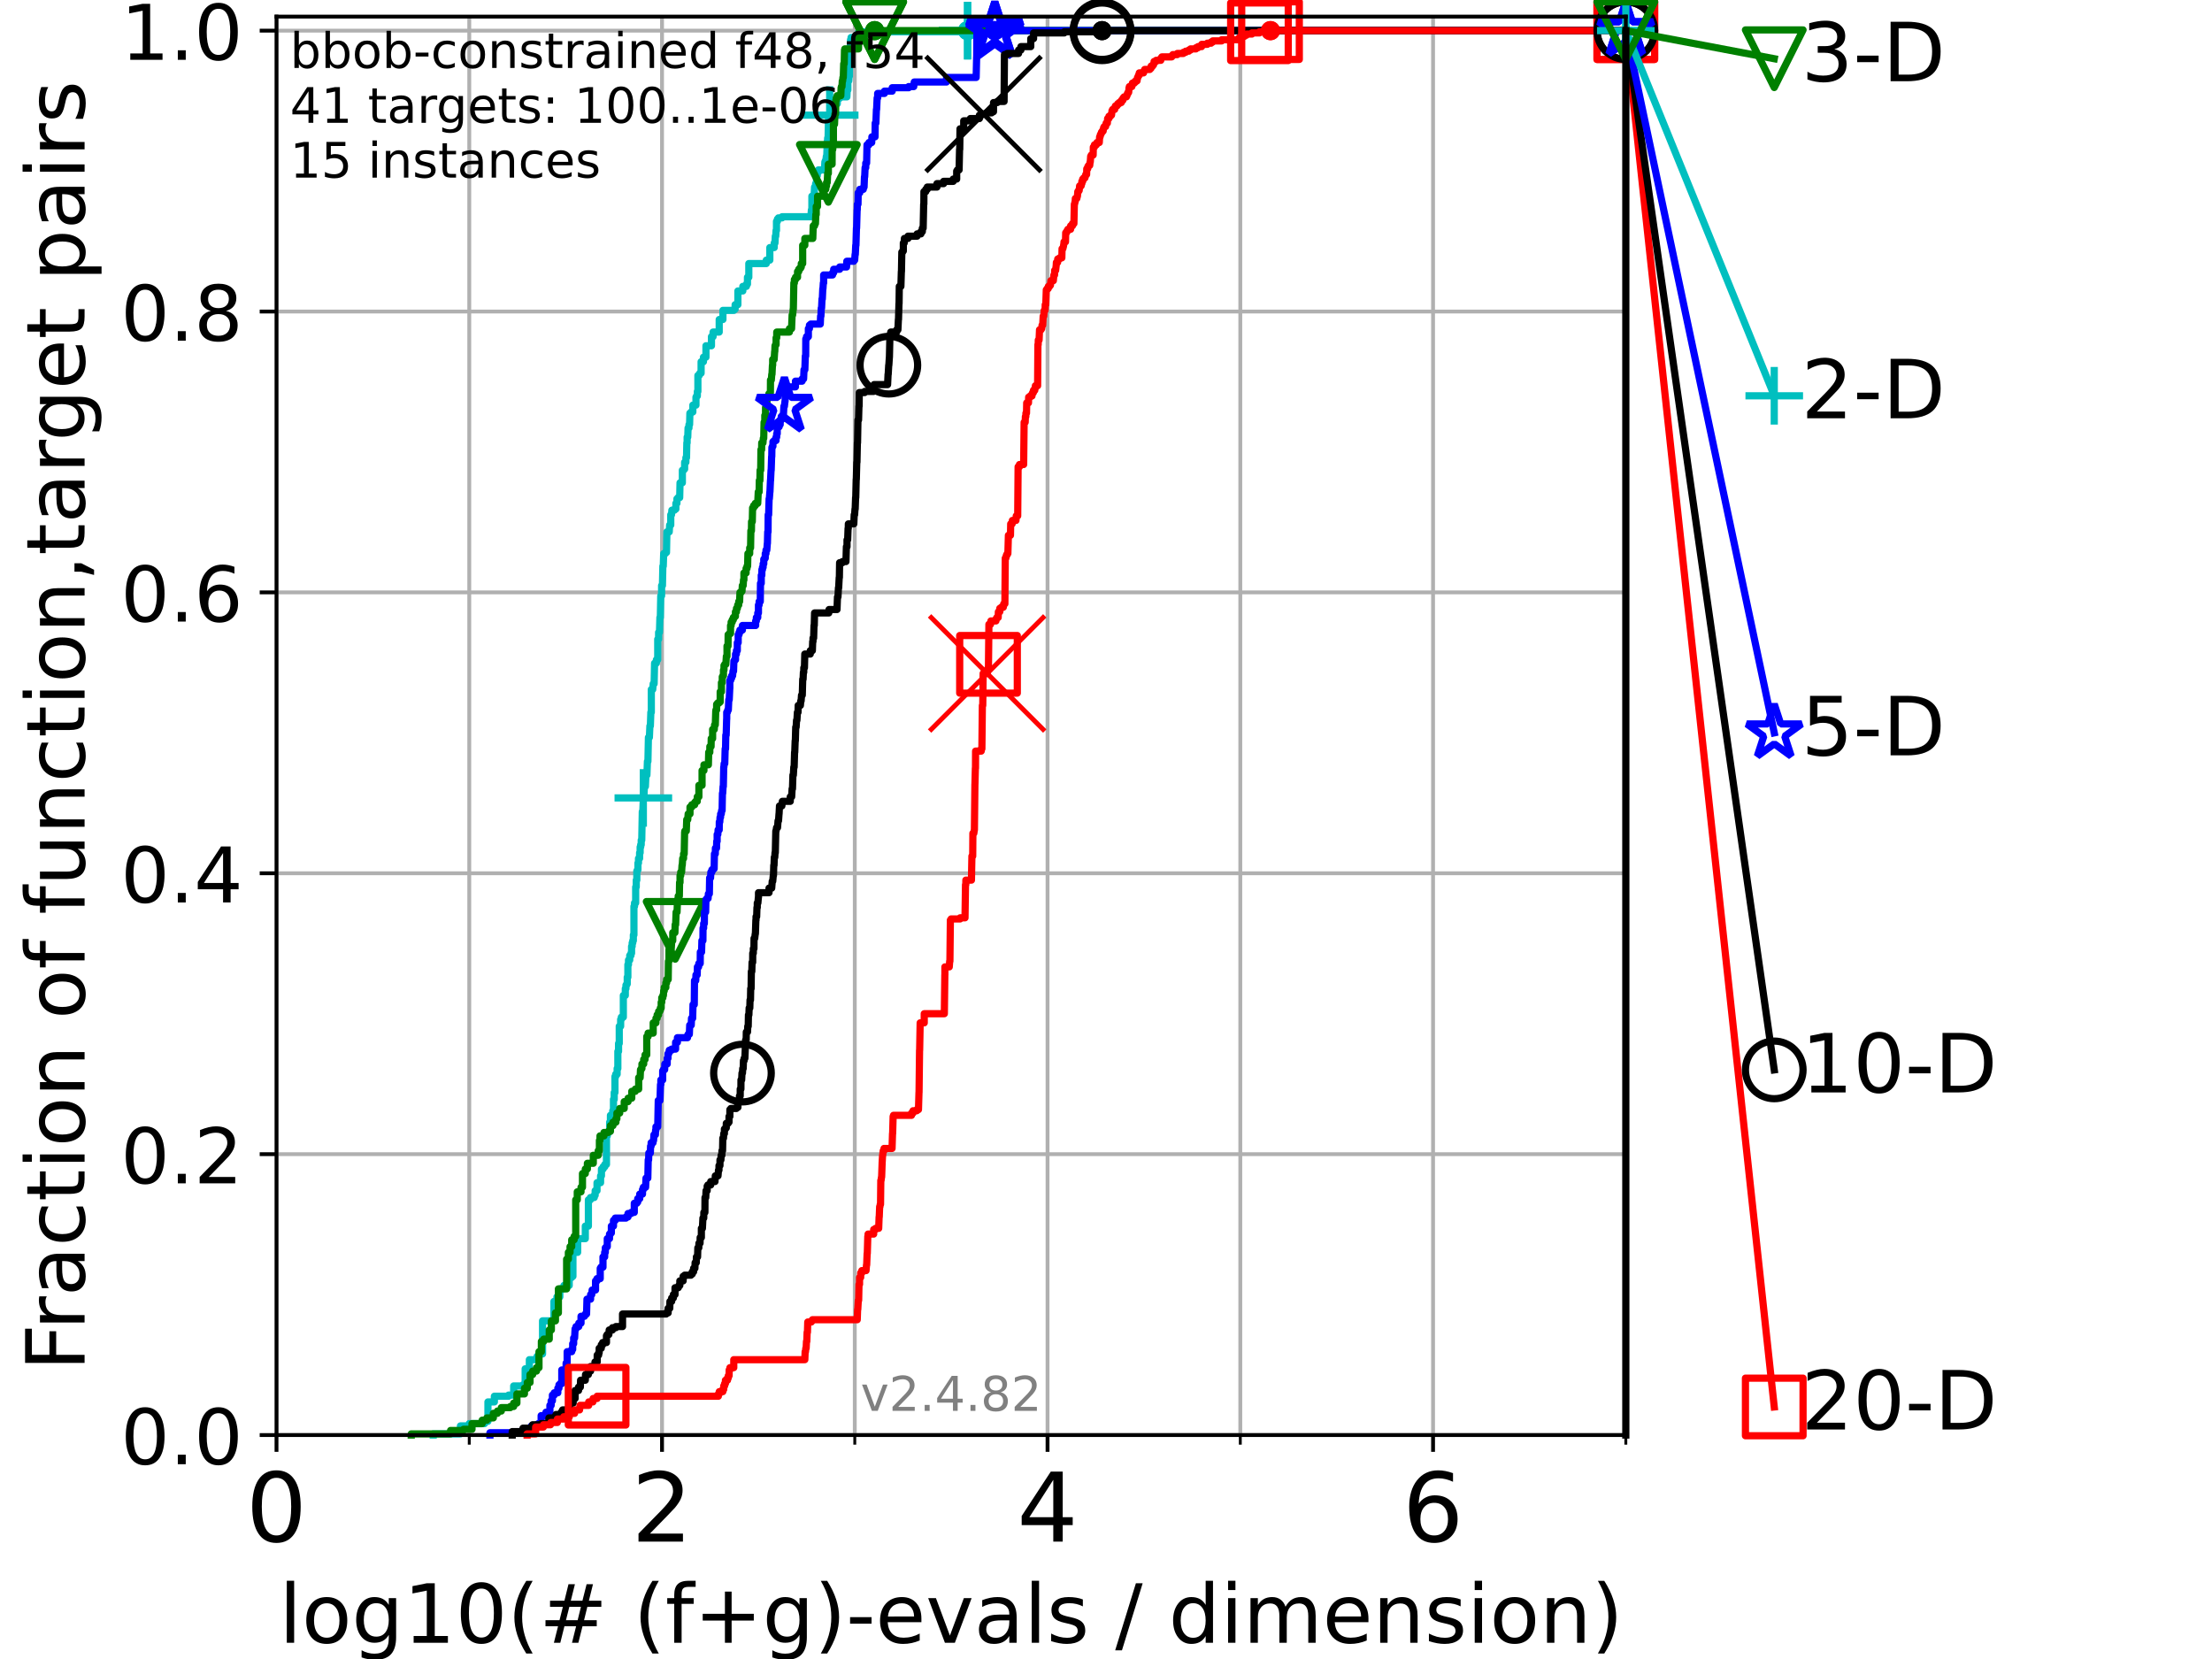 <?xml version="1.0" encoding="utf-8" standalone="no"?>
<!DOCTYPE svg PUBLIC "-//W3C//DTD SVG 1.1//EN"
  "http://www.w3.org/Graphics/SVG/1.1/DTD/svg11.dtd">
<!-- Created with matplotlib (https://matplotlib.org/) -->
<svg height="345.6pt" version="1.1" viewBox="0 0 460.8 345.6" width="460.8pt" xmlns="http://www.w3.org/2000/svg" xmlns:xlink="http://www.w3.org/1999/xlink">
 <defs>
  <style type="text/css">*{stroke-linecap:butt;stroke-linejoin:round;}</style>
 </defs>
 <g id="figure_1">
  <g id="patch_1">
   <path d="M 0 345.6 
L 460.8 345.6 
L 460.8 0 
L 0 0 
z
" style="fill:#ffffff;"/>
  </g>
  <g id="axes_1">
   <g id="patch_2">
    <path d="M 57.6 298.944 
L 338.688 298.944 
L 338.688 3.456 
L 57.6 3.456 
z
" style="fill:#ffffff;"/>
   </g>
   <g id="matplotlib.axis_1">
    <g id="xtick_1">
     <g id="line2d_1">
      <path clip-path="url(#p0fcbd17dfa)" d="M 57.6 298.944 
L 57.6 3.456 
" style="fill:none;stroke:#b0b0b0;stroke-linecap:square;stroke-width:0.8;"/>
     </g>
     <g id="line2d_2">
      <defs>
       <path d="M 0 0 
L 0 3.5 
" id="m3d0034ae7c" style="stroke:#000000;stroke-width:0.8;"/>
      </defs>
      <g>
       <use style="stroke:#000000;stroke-width:0.8;" x="57.6" xlink:href="#m3d0034ae7c" y="298.944"/>
      </g>
     </g>
     <g id="text_1">
      <!-- 0 -->
      <g transform="translate(51.237 321.141)scale(0.2 -0.2)">
       <defs>
        <path d="M 31.781 66.406 
Q 24.172 66.406 20.328 58.906 
Q 16.5 51.422 16.5 36.375 
Q 16.5 21.391 20.328 13.891 
Q 24.172 6.391 31.781 6.391 
Q 39.453 6.391 43.281 13.891 
Q 47.125 21.391 47.125 36.375 
Q 47.125 51.422 43.281 58.906 
Q 39.453 66.406 31.781 66.406 
z
M 31.781 74.219 
Q 44.047 74.219 50.516 64.516 
Q 56.984 54.828 56.984 36.375 
Q 56.984 17.969 50.516 8.266 
Q 44.047 -1.422 31.781 -1.422 
Q 19.531 -1.422 13.062 8.266 
Q 6.594 17.969 6.594 36.375 
Q 6.594 54.828 13.062 64.516 
Q 19.531 74.219 31.781 74.219 
z
" id="DejaVuSans-48"/>
       </defs>
       <use xlink:href="#DejaVuSans-48"/>
      </g>
     </g>
    </g>
    <g id="xtick_2">
     <g id="line2d_3">
      <path clip-path="url(#p0fcbd17dfa)" d="M 137.911 298.944 
L 137.911 3.456 
" style="fill:none;stroke:#b0b0b0;stroke-linecap:square;stroke-width:0.8;"/>
     </g>
     <g id="line2d_4">
      <g>
       <use style="stroke:#000000;stroke-width:0.8;" x="137.911" xlink:href="#m3d0034ae7c" y="298.944"/>
      </g>
     </g>
     <g id="text_2">
      <!-- 2 -->
      <g transform="translate(131.548 321.141)scale(0.2 -0.2)">
       <defs>
        <path d="M 19.188 8.297 
L 53.609 8.297 
L 53.609 0 
L 7.328 0 
L 7.328 8.297 
Q 12.938 14.109 22.625 23.891 
Q 32.328 33.688 34.812 36.531 
Q 39.547 41.844 41.422 45.531 
Q 43.312 49.219 43.312 52.781 
Q 43.312 58.594 39.234 62.25 
Q 35.156 65.922 28.609 65.922 
Q 23.969 65.922 18.812 64.312 
Q 13.672 62.703 7.812 59.422 
L 7.812 69.391 
Q 13.766 71.781 18.938 73 
Q 24.125 74.219 28.422 74.219 
Q 39.75 74.219 46.484 68.547 
Q 53.219 62.891 53.219 53.422 
Q 53.219 48.922 51.531 44.891 
Q 49.859 40.875 45.406 35.406 
Q 44.188 33.984 37.641 27.219 
Q 31.109 20.453 19.188 8.297 
z
" id="DejaVuSans-50"/>
       </defs>
       <use xlink:href="#DejaVuSans-50"/>
      </g>
     </g>
    </g>
    <g id="xtick_3">
     <g id="line2d_5">
      <path clip-path="url(#p0fcbd17dfa)" d="M 218.222 298.944 
L 218.222 3.456 
" style="fill:none;stroke:#b0b0b0;stroke-linecap:square;stroke-width:0.8;"/>
     </g>
     <g id="line2d_6">
      <g>
       <use style="stroke:#000000;stroke-width:0.8;" x="218.222" xlink:href="#m3d0034ae7c" y="298.944"/>
      </g>
     </g>
     <g id="text_3">
      <!-- 4 -->
      <g transform="translate(211.859 321.141)scale(0.2 -0.2)">
       <defs>
        <path d="M 37.797 64.312 
L 12.891 25.391 
L 37.797 25.391 
z
M 35.203 72.906 
L 47.609 72.906 
L 47.609 25.391 
L 58.016 25.391 
L 58.016 17.188 
L 47.609 17.188 
L 47.609 0 
L 37.797 0 
L 37.797 17.188 
L 4.891 17.188 
L 4.891 26.703 
z
" id="DejaVuSans-52"/>
       </defs>
       <use xlink:href="#DejaVuSans-52"/>
      </g>
     </g>
    </g>
    <g id="xtick_4">
     <g id="line2d_7">
      <path clip-path="url(#p0fcbd17dfa)" d="M 298.533 298.944 
L 298.533 3.456 
" style="fill:none;stroke:#b0b0b0;stroke-linecap:square;stroke-width:0.8;"/>
     </g>
     <g id="line2d_8">
      <g>
       <use style="stroke:#000000;stroke-width:0.8;" x="298.533" xlink:href="#m3d0034ae7c" y="298.944"/>
      </g>
     </g>
     <g id="text_4">
      <!-- 6 -->
      <g transform="translate(292.17 321.141)scale(0.2 -0.2)">
       <defs>
        <path d="M 33.016 40.375 
Q 26.375 40.375 22.484 35.828 
Q 18.609 31.297 18.609 23.391 
Q 18.609 15.531 22.484 10.953 
Q 26.375 6.391 33.016 6.391 
Q 39.656 6.391 43.531 10.953 
Q 47.406 15.531 47.406 23.391 
Q 47.406 31.297 43.531 35.828 
Q 39.656 40.375 33.016 40.375 
z
M 52.594 71.297 
L 52.594 62.312 
Q 48.875 64.062 45.094 64.984 
Q 41.312 65.922 37.594 65.922 
Q 27.828 65.922 22.672 59.328 
Q 17.531 52.734 16.797 39.406 
Q 19.672 43.656 24.016 45.922 
Q 28.375 48.188 33.594 48.188 
Q 44.578 48.188 50.953 41.516 
Q 57.328 34.859 57.328 23.391 
Q 57.328 12.156 50.688 5.359 
Q 44.047 -1.422 33.016 -1.422 
Q 20.359 -1.422 13.672 8.266 
Q 6.984 17.969 6.984 36.375 
Q 6.984 53.656 15.188 63.938 
Q 23.391 74.219 37.203 74.219 
Q 40.922 74.219 44.703 73.484 
Q 48.484 72.75 52.594 71.297 
z
" id="DejaVuSans-54"/>
       </defs>
       <use xlink:href="#DejaVuSans-54"/>
      </g>
     </g>
    </g>
    <g id="xtick_5">
     <g id="line2d_9">
      <path clip-path="url(#p0fcbd17dfa)" d="M 97.755 298.944 
L 97.755 3.456 
" style="fill:none;stroke:#b0b0b0;stroke-linecap:square;stroke-width:0.8;"/>
     </g>
     <g id="line2d_10">
      <defs>
       <path d="M 0 0 
L 0 2 
" id="m311ea85dd3" style="stroke:#000000;stroke-width:0.6;"/>
      </defs>
      <g>
       <use style="stroke:#000000;stroke-width:0.6;" x="97.755" xlink:href="#m311ea85dd3" y="298.944"/>
      </g>
     </g>
    </g>
    <g id="xtick_6">
     <g id="line2d_11">
      <path clip-path="url(#p0fcbd17dfa)" d="M 178.066 298.944 
L 178.066 3.456 
" style="fill:none;stroke:#b0b0b0;stroke-linecap:square;stroke-width:0.8;"/>
     </g>
     <g id="line2d_12">
      <g>
       <use style="stroke:#000000;stroke-width:0.6;" x="178.066" xlink:href="#m311ea85dd3" y="298.944"/>
      </g>
     </g>
    </g>
    <g id="xtick_7">
     <g id="line2d_13">
      <path clip-path="url(#p0fcbd17dfa)" d="M 258.377 298.944 
L 258.377 3.456 
" style="fill:none;stroke:#b0b0b0;stroke-linecap:square;stroke-width:0.8;"/>
     </g>
     <g id="line2d_14">
      <g>
       <use style="stroke:#000000;stroke-width:0.6;" x="258.377" xlink:href="#m311ea85dd3" y="298.944"/>
      </g>
     </g>
    </g>
    <g id="xtick_8">
     <g id="line2d_15">
      <path clip-path="url(#p0fcbd17dfa)" d="M 338.688 298.944 
L 338.688 3.456 
" style="fill:none;stroke:#b0b0b0;stroke-linecap:square;stroke-width:0.8;"/>
     </g>
     <g id="line2d_16">
      <g>
       <use style="stroke:#000000;stroke-width:0.6;" x="338.688" xlink:href="#m311ea85dd3" y="298.944"/>
      </g>
     </g>
    </g>
    <g id="text_5">
     <!-- log10(# (f+g)-evals / dimension) -->
     <g transform="translate(58.145 342.218)scale(0.17 -0.17)">
      <defs>
       <path d="M 9.422 75.984 
L 18.406 75.984 
L 18.406 0 
L 9.422 0 
z
" id="DejaVuSans-108"/>
       <path d="M 30.609 48.391 
Q 23.391 48.391 19.188 42.75 
Q 14.984 37.109 14.984 27.297 
Q 14.984 17.484 19.156 11.844 
Q 23.344 6.203 30.609 6.203 
Q 37.797 6.203 41.984 11.859 
Q 46.188 17.531 46.188 27.297 
Q 46.188 37.016 41.984 42.703 
Q 37.797 48.391 30.609 48.391 
z
M 30.609 56 
Q 42.328 56 49.016 48.375 
Q 55.719 40.766 55.719 27.297 
Q 55.719 13.875 49.016 6.219 
Q 42.328 -1.422 30.609 -1.422 
Q 18.844 -1.422 12.172 6.219 
Q 5.516 13.875 5.516 27.297 
Q 5.516 40.766 12.172 48.375 
Q 18.844 56 30.609 56 
z
" id="DejaVuSans-111"/>
       <path d="M 45.406 27.984 
Q 45.406 37.75 41.375 43.109 
Q 37.359 48.484 30.078 48.484 
Q 22.859 48.484 18.828 43.109 
Q 14.797 37.75 14.797 27.984 
Q 14.797 18.266 18.828 12.891 
Q 22.859 7.516 30.078 7.516 
Q 37.359 7.516 41.375 12.891 
Q 45.406 18.266 45.406 27.984 
z
M 54.391 6.781 
Q 54.391 -7.172 48.188 -13.984 
Q 42 -20.797 29.203 -20.797 
Q 24.469 -20.797 20.266 -20.094 
Q 16.062 -19.391 12.109 -17.922 
L 12.109 -9.188 
Q 16.062 -11.328 19.922 -12.344 
Q 23.781 -13.375 27.781 -13.375 
Q 36.625 -13.375 41.016 -8.766 
Q 45.406 -4.156 45.406 5.172 
L 45.406 9.625 
Q 42.625 4.781 38.281 2.391 
Q 33.938 0 27.875 0 
Q 17.828 0 11.672 7.656 
Q 5.516 15.328 5.516 27.984 
Q 5.516 40.672 11.672 48.328 
Q 17.828 56 27.875 56 
Q 33.938 56 38.281 53.609 
Q 42.625 51.219 45.406 46.391 
L 45.406 54.688 
L 54.391 54.688 
z
" id="DejaVuSans-103"/>
       <path d="M 12.406 8.297 
L 28.516 8.297 
L 28.516 63.922 
L 10.984 60.406 
L 10.984 69.391 
L 28.422 72.906 
L 38.281 72.906 
L 38.281 8.297 
L 54.391 8.297 
L 54.391 0 
L 12.406 0 
z
" id="DejaVuSans-49"/>
       <path d="M 31 75.875 
Q 24.469 64.656 21.281 53.656 
Q 18.109 42.672 18.109 31.391 
Q 18.109 20.125 21.312 9.062 
Q 24.516 -2 31 -13.188 
L 23.188 -13.188 
Q 15.875 -1.703 12.234 9.375 
Q 8.594 20.453 8.594 31.391 
Q 8.594 42.281 12.203 53.312 
Q 15.828 64.359 23.188 75.875 
z
" id="DejaVuSans-40"/>
       <path d="M 51.125 44 
L 36.922 44 
L 32.812 27.688 
L 47.125 27.688 
z
M 43.797 71.781 
L 38.719 51.516 
L 52.984 51.516 
L 58.109 71.781 
L 65.922 71.781 
L 60.891 51.516 
L 76.125 51.516 
L 76.125 44 
L 58.984 44 
L 54.984 27.688 
L 70.516 27.688 
L 70.516 20.219 
L 53.078 20.219 
L 48 0 
L 40.188 0 
L 45.219 20.219 
L 30.906 20.219 
L 25.875 0 
L 18.016 0 
L 23.094 20.219 
L 7.719 20.219 
L 7.719 27.688 
L 24.906 27.688 
L 29 44 
L 13.281 44 
L 13.281 51.516 
L 30.906 51.516 
L 35.891 71.781 
z
" id="DejaVuSans-35"/>
       <path id="DejaVuSans-32"/>
       <path d="M 37.109 75.984 
L 37.109 68.5 
L 28.516 68.5 
Q 23.688 68.5 21.797 66.547 
Q 19.922 64.594 19.922 59.516 
L 19.922 54.688 
L 34.719 54.688 
L 34.719 47.703 
L 19.922 47.703 
L 19.922 0 
L 10.891 0 
L 10.891 47.703 
L 2.297 47.703 
L 2.297 54.688 
L 10.891 54.688 
L 10.891 58.5 
Q 10.891 67.625 15.141 71.797 
Q 19.391 75.984 28.609 75.984 
z
" id="DejaVuSans-102"/>
       <path d="M 46 62.703 
L 46 35.5 
L 73.188 35.5 
L 73.188 27.203 
L 46 27.203 
L 46 0 
L 37.797 0 
L 37.797 27.203 
L 10.594 27.203 
L 10.594 35.5 
L 37.797 35.5 
L 37.797 62.703 
z
" id="DejaVuSans-43"/>
       <path d="M 8.016 75.875 
L 15.828 75.875 
Q 23.141 64.359 26.781 53.312 
Q 30.422 42.281 30.422 31.391 
Q 30.422 20.453 26.781 9.375 
Q 23.141 -1.703 15.828 -13.188 
L 8.016 -13.188 
Q 14.5 -2 17.703 9.062 
Q 20.906 20.125 20.906 31.391 
Q 20.906 42.672 17.703 53.656 
Q 14.5 64.656 8.016 75.875 
z
" id="DejaVuSans-41"/>
       <path d="M 4.891 31.391 
L 31.203 31.391 
L 31.203 23.391 
L 4.891 23.391 
z
" id="DejaVuSans-45"/>
       <path d="M 56.203 29.594 
L 56.203 25.203 
L 14.891 25.203 
Q 15.484 15.922 20.484 11.062 
Q 25.484 6.203 34.422 6.203 
Q 39.594 6.203 44.453 7.469 
Q 49.312 8.734 54.109 11.281 
L 54.109 2.781 
Q 49.266 0.734 44.188 -0.344 
Q 39.109 -1.422 33.891 -1.422 
Q 20.797 -1.422 13.156 6.188 
Q 5.516 13.812 5.516 26.812 
Q 5.516 40.234 12.766 48.109 
Q 20.016 56 32.328 56 
Q 43.359 56 49.781 48.891 
Q 56.203 41.797 56.203 29.594 
z
M 47.219 32.234 
Q 47.125 39.594 43.094 43.984 
Q 39.062 48.391 32.422 48.391 
Q 24.906 48.391 20.391 44.141 
Q 15.875 39.891 15.188 32.172 
z
" id="DejaVuSans-101"/>
       <path d="M 2.984 54.688 
L 12.5 54.688 
L 29.594 8.797 
L 46.688 54.688 
L 56.203 54.688 
L 35.688 0 
L 23.484 0 
z
" id="DejaVuSans-118"/>
       <path d="M 34.281 27.484 
Q 23.391 27.484 19.188 25 
Q 14.984 22.516 14.984 16.5 
Q 14.984 11.719 18.141 8.906 
Q 21.297 6.109 26.703 6.109 
Q 34.188 6.109 38.703 11.406 
Q 43.219 16.703 43.219 25.484 
L 43.219 27.484 
z
M 52.203 31.203 
L 52.203 0 
L 43.219 0 
L 43.219 8.297 
Q 40.141 3.328 35.547 0.953 
Q 30.953 -1.422 24.312 -1.422 
Q 15.922 -1.422 10.953 3.297 
Q 6 8.016 6 15.922 
Q 6 25.141 12.172 29.828 
Q 18.359 34.516 30.609 34.516 
L 43.219 34.516 
L 43.219 35.406 
Q 43.219 41.609 39.141 45 
Q 35.062 48.391 27.688 48.391 
Q 23 48.391 18.547 47.266 
Q 14.109 46.141 10.016 43.891 
L 10.016 52.203 
Q 14.938 54.109 19.578 55.047 
Q 24.219 56 28.609 56 
Q 40.484 56 46.344 49.844 
Q 52.203 43.703 52.203 31.203 
z
" id="DejaVuSans-97"/>
       <path d="M 44.281 53.078 
L 44.281 44.578 
Q 40.484 46.531 36.375 47.5 
Q 32.281 48.484 27.875 48.484 
Q 21.188 48.484 17.844 46.438 
Q 14.5 44.391 14.5 40.281 
Q 14.5 37.156 16.891 35.375 
Q 19.281 33.594 26.516 31.984 
L 29.594 31.297 
Q 39.156 29.25 43.188 25.516 
Q 47.219 21.781 47.219 15.094 
Q 47.219 7.469 41.188 3.016 
Q 35.156 -1.422 24.609 -1.422 
Q 20.219 -1.422 15.453 -0.562 
Q 10.688 0.297 5.422 2 
L 5.422 11.281 
Q 10.406 8.688 15.234 7.391 
Q 20.062 6.109 24.812 6.109 
Q 31.156 6.109 34.562 8.281 
Q 37.984 10.453 37.984 14.406 
Q 37.984 18.062 35.516 20.016 
Q 33.062 21.969 24.703 23.781 
L 21.578 24.516 
Q 13.234 26.266 9.516 29.906 
Q 5.812 33.547 5.812 39.891 
Q 5.812 47.609 11.281 51.797 
Q 16.75 56 26.812 56 
Q 31.781 56 36.172 55.266 
Q 40.578 54.547 44.281 53.078 
z
" id="DejaVuSans-115"/>
       <path d="M 25.391 72.906 
L 33.688 72.906 
L 8.297 -9.281 
L 0 -9.281 
z
" id="DejaVuSans-47"/>
       <path d="M 45.406 46.391 
L 45.406 75.984 
L 54.391 75.984 
L 54.391 0 
L 45.406 0 
L 45.406 8.203 
Q 42.578 3.328 38.25 0.953 
Q 33.938 -1.422 27.875 -1.422 
Q 17.969 -1.422 11.734 6.484 
Q 5.516 14.406 5.516 27.297 
Q 5.516 40.188 11.734 48.094 
Q 17.969 56 27.875 56 
Q 33.938 56 38.25 53.625 
Q 42.578 51.266 45.406 46.391 
z
M 14.797 27.297 
Q 14.797 17.391 18.875 11.75 
Q 22.953 6.109 30.078 6.109 
Q 37.203 6.109 41.297 11.75 
Q 45.406 17.391 45.406 27.297 
Q 45.406 37.203 41.297 42.844 
Q 37.203 48.484 30.078 48.484 
Q 22.953 48.484 18.875 42.844 
Q 14.797 37.203 14.797 27.297 
z
" id="DejaVuSans-100"/>
       <path d="M 9.422 54.688 
L 18.406 54.688 
L 18.406 0 
L 9.422 0 
z
M 9.422 75.984 
L 18.406 75.984 
L 18.406 64.594 
L 9.422 64.594 
z
" id="DejaVuSans-105"/>
       <path d="M 52 44.188 
Q 55.375 50.25 60.062 53.125 
Q 64.75 56 71.094 56 
Q 79.641 56 84.281 50.016 
Q 88.922 44.047 88.922 33.016 
L 88.922 0 
L 79.891 0 
L 79.891 32.719 
Q 79.891 40.578 77.094 44.375 
Q 74.312 48.188 68.609 48.188 
Q 61.625 48.188 57.562 43.547 
Q 53.516 38.922 53.516 30.906 
L 53.516 0 
L 44.484 0 
L 44.484 32.719 
Q 44.484 40.625 41.703 44.406 
Q 38.922 48.188 33.109 48.188 
Q 26.219 48.188 22.156 43.531 
Q 18.109 38.875 18.109 30.906 
L 18.109 0 
L 9.078 0 
L 9.078 54.688 
L 18.109 54.688 
L 18.109 46.188 
Q 21.188 51.219 25.484 53.609 
Q 29.781 56 35.688 56 
Q 41.656 56 45.828 52.969 
Q 50 49.953 52 44.188 
z
" id="DejaVuSans-109"/>
       <path d="M 54.891 33.016 
L 54.891 0 
L 45.906 0 
L 45.906 32.719 
Q 45.906 40.484 42.875 44.328 
Q 39.844 48.188 33.797 48.188 
Q 26.516 48.188 22.312 43.547 
Q 18.109 38.922 18.109 30.906 
L 18.109 0 
L 9.078 0 
L 9.078 54.688 
L 18.109 54.688 
L 18.109 46.188 
Q 21.344 51.125 25.703 53.562 
Q 30.078 56 35.797 56 
Q 45.219 56 50.047 50.172 
Q 54.891 44.344 54.891 33.016 
z
" id="DejaVuSans-110"/>
      </defs>
      <use xlink:href="#DejaVuSans-108"/>
      <use x="27.783" xlink:href="#DejaVuSans-111"/>
      <use x="88.965" xlink:href="#DejaVuSans-103"/>
      <use x="152.441" xlink:href="#DejaVuSans-49"/>
      <use x="216.064" xlink:href="#DejaVuSans-48"/>
      <use x="279.688" xlink:href="#DejaVuSans-40"/>
      <use x="318.701" xlink:href="#DejaVuSans-35"/>
      <use x="402.49" xlink:href="#DejaVuSans-32"/>
      <use x="434.277" xlink:href="#DejaVuSans-40"/>
      <use x="473.291" xlink:href="#DejaVuSans-102"/>
      <use x="508.496" xlink:href="#DejaVuSans-43"/>
      <use x="592.285" xlink:href="#DejaVuSans-103"/>
      <use x="655.762" xlink:href="#DejaVuSans-41"/>
      <use x="694.775" xlink:href="#DejaVuSans-45"/>
      <use x="730.859" xlink:href="#DejaVuSans-101"/>
      <use x="792.383" xlink:href="#DejaVuSans-118"/>
      <use x="851.562" xlink:href="#DejaVuSans-97"/>
      <use x="912.842" xlink:href="#DejaVuSans-108"/>
      <use x="940.625" xlink:href="#DejaVuSans-115"/>
      <use x="992.725" xlink:href="#DejaVuSans-32"/>
      <use x="1024.512" xlink:href="#DejaVuSans-47"/>
      <use x="1058.203" xlink:href="#DejaVuSans-32"/>
      <use x="1089.99" xlink:href="#DejaVuSans-100"/>
      <use x="1153.467" xlink:href="#DejaVuSans-105"/>
      <use x="1181.25" xlink:href="#DejaVuSans-109"/>
      <use x="1278.662" xlink:href="#DejaVuSans-101"/>
      <use x="1340.186" xlink:href="#DejaVuSans-110"/>
      <use x="1403.564" xlink:href="#DejaVuSans-115"/>
      <use x="1455.664" xlink:href="#DejaVuSans-105"/>
      <use x="1483.447" xlink:href="#DejaVuSans-111"/>
      <use x="1544.629" xlink:href="#DejaVuSans-110"/>
      <use x="1608.008" xlink:href="#DejaVuSans-41"/>
     </g>
    </g>
   </g>
   <g id="matplotlib.axis_2">
    <g id="ytick_1">
     <g id="line2d_17">
      <path clip-path="url(#p0fcbd17dfa)" d="M 57.6 298.944 
L 338.688 298.944 
" style="fill:none;stroke:#b0b0b0;stroke-linecap:square;stroke-width:0.8;"/>
     </g>
     <g id="line2d_18">
      <defs>
       <path d="M 0 0 
L -3.5 0 
" id="m6cf6b83a55" style="stroke:#000000;stroke-width:0.8;"/>
      </defs>
      <g>
       <use style="stroke:#000000;stroke-width:0.8;" x="57.6" xlink:href="#m6cf6b83a55" y="298.944"/>
      </g>
     </g>
     <g id="text_6">
      <!-- 0.0 -->
      <g transform="translate(25.155 305.023)scale(0.16 -0.16)">
       <defs>
        <path d="M 10.688 12.406 
L 21 12.406 
L 21 0 
L 10.688 0 
z
" id="DejaVuSans-46"/>
       </defs>
       <use xlink:href="#DejaVuSans-48"/>
       <use x="63.623" xlink:href="#DejaVuSans-46"/>
       <use x="95.41" xlink:href="#DejaVuSans-48"/>
      </g>
     </g>
    </g>
    <g id="ytick_2">
     <g id="line2d_19">
      <path clip-path="url(#p0fcbd17dfa)" d="M 57.6 240.432 
L 338.688 240.432 
" style="fill:none;stroke:#b0b0b0;stroke-linecap:square;stroke-width:0.8;"/>
     </g>
     <g id="line2d_20">
      <g>
       <use style="stroke:#000000;stroke-width:0.8;" x="57.6" xlink:href="#m6cf6b83a55" y="240.432"/>
      </g>
     </g>
     <g id="text_7">
      <!-- 0.2 -->
      <g transform="translate(25.155 246.51)scale(0.16 -0.16)">
       <use xlink:href="#DejaVuSans-48"/>
       <use x="63.623" xlink:href="#DejaVuSans-46"/>
       <use x="95.41" xlink:href="#DejaVuSans-50"/>
      </g>
     </g>
    </g>
    <g id="ytick_3">
     <g id="line2d_21">
      <path clip-path="url(#p0fcbd17dfa)" d="M 57.6 181.919 
L 338.688 181.919 
" style="fill:none;stroke:#b0b0b0;stroke-linecap:square;stroke-width:0.8;"/>
     </g>
     <g id="line2d_22">
      <g>
       <use style="stroke:#000000;stroke-width:0.8;" x="57.6" xlink:href="#m6cf6b83a55" y="181.919"/>
      </g>
     </g>
     <g id="text_8">
      <!-- 0.4 -->
      <g transform="translate(25.155 187.998)scale(0.16 -0.16)">
       <use xlink:href="#DejaVuSans-48"/>
       <use x="63.623" xlink:href="#DejaVuSans-46"/>
       <use x="95.41" xlink:href="#DejaVuSans-52"/>
      </g>
     </g>
    </g>
    <g id="ytick_4">
     <g id="line2d_23">
      <path clip-path="url(#p0fcbd17dfa)" d="M 57.6 123.407 
L 338.688 123.407 
" style="fill:none;stroke:#b0b0b0;stroke-linecap:square;stroke-width:0.8;"/>
     </g>
     <g id="line2d_24">
      <g>
       <use style="stroke:#000000;stroke-width:0.8;" x="57.6" xlink:href="#m6cf6b83a55" y="123.407"/>
      </g>
     </g>
     <g id="text_9">
      <!-- 0.6 -->
      <g transform="translate(25.155 129.485)scale(0.16 -0.16)">
       <use xlink:href="#DejaVuSans-48"/>
       <use x="63.623" xlink:href="#DejaVuSans-46"/>
       <use x="95.41" xlink:href="#DejaVuSans-54"/>
      </g>
     </g>
    </g>
    <g id="ytick_5">
     <g id="line2d_25">
      <path clip-path="url(#p0fcbd17dfa)" d="M 57.6 64.894 
L 338.688 64.894 
" style="fill:none;stroke:#b0b0b0;stroke-linecap:square;stroke-width:0.8;"/>
     </g>
     <g id="line2d_26">
      <g>
       <use style="stroke:#000000;stroke-width:0.8;" x="57.6" xlink:href="#m6cf6b83a55" y="64.894"/>
      </g>
     </g>
     <g id="text_10">
      <!-- 0.8 -->
      <g transform="translate(25.155 70.973)scale(0.16 -0.16)">
       <defs>
        <path d="M 31.781 34.625 
Q 24.75 34.625 20.719 30.859 
Q 16.703 27.094 16.703 20.516 
Q 16.703 13.922 20.719 10.156 
Q 24.75 6.391 31.781 6.391 
Q 38.812 6.391 42.859 10.172 
Q 46.922 13.969 46.922 20.516 
Q 46.922 27.094 42.891 30.859 
Q 38.875 34.625 31.781 34.625 
z
M 21.922 38.812 
Q 15.578 40.375 12.031 44.719 
Q 8.5 49.078 8.5 55.328 
Q 8.5 64.062 14.719 69.141 
Q 20.953 74.219 31.781 74.219 
Q 42.672 74.219 48.875 69.141 
Q 55.078 64.062 55.078 55.328 
Q 55.078 49.078 51.531 44.719 
Q 48 40.375 41.703 38.812 
Q 48.828 37.156 52.797 32.312 
Q 56.781 27.484 56.781 20.516 
Q 56.781 9.906 50.312 4.234 
Q 43.844 -1.422 31.781 -1.422 
Q 19.734 -1.422 13.25 4.234 
Q 6.781 9.906 6.781 20.516 
Q 6.781 27.484 10.781 32.312 
Q 14.797 37.156 21.922 38.812 
z
M 18.312 54.391 
Q 18.312 48.734 21.844 45.562 
Q 25.391 42.391 31.781 42.391 
Q 38.141 42.391 41.719 45.562 
Q 45.312 48.734 45.312 54.391 
Q 45.312 60.062 41.719 63.234 
Q 38.141 66.406 31.781 66.406 
Q 25.391 66.406 21.844 63.234 
Q 18.312 60.062 18.312 54.391 
z
" id="DejaVuSans-56"/>
       </defs>
       <use xlink:href="#DejaVuSans-48"/>
       <use x="63.623" xlink:href="#DejaVuSans-46"/>
       <use x="95.41" xlink:href="#DejaVuSans-56"/>
      </g>
     </g>
    </g>
    <g id="ytick_6">
     <g id="line2d_27">
      <path clip-path="url(#p0fcbd17dfa)" d="M 57.6 6.382 
L 338.688 6.382 
" style="fill:none;stroke:#b0b0b0;stroke-linecap:square;stroke-width:0.8;"/>
     </g>
     <g id="line2d_28">
      <g>
       <use style="stroke:#000000;stroke-width:0.8;" x="57.6" xlink:href="#m6cf6b83a55" y="6.382"/>
      </g>
     </g>
     <g id="text_11">
      <!-- 1.0 -->
      <g transform="translate(25.155 12.46)scale(0.16 -0.16)">
       <use xlink:href="#DejaVuSans-49"/>
       <use x="63.623" xlink:href="#DejaVuSans-46"/>
       <use x="95.41" xlink:href="#DejaVuSans-48"/>
      </g>
     </g>
    </g>
    <g id="text_12">
     <!-- Fraction of function,target pairs -->
     <g transform="translate(17.62 285.585)rotate(-90)scale(0.17 -0.17)">
      <defs>
       <path d="M 9.812 72.906 
L 51.703 72.906 
L 51.703 64.594 
L 19.672 64.594 
L 19.672 43.109 
L 48.578 43.109 
L 48.578 34.812 
L 19.672 34.812 
L 19.672 0 
L 9.812 0 
z
" id="DejaVuSans-70"/>
       <path d="M 41.109 46.297 
Q 39.594 47.172 37.812 47.578 
Q 36.031 48 33.891 48 
Q 26.266 48 22.188 43.047 
Q 18.109 38.094 18.109 28.812 
L 18.109 0 
L 9.078 0 
L 9.078 54.688 
L 18.109 54.688 
L 18.109 46.188 
Q 20.953 51.172 25.484 53.578 
Q 30.031 56 36.531 56 
Q 37.453 56 38.578 55.875 
Q 39.703 55.766 41.062 55.516 
z
" id="DejaVuSans-114"/>
       <path d="M 48.781 52.594 
L 48.781 44.188 
Q 44.969 46.297 41.141 47.344 
Q 37.312 48.391 33.406 48.391 
Q 24.656 48.391 19.812 42.844 
Q 14.984 37.312 14.984 27.297 
Q 14.984 17.281 19.812 11.734 
Q 24.656 6.203 33.406 6.203 
Q 37.312 6.203 41.141 7.25 
Q 44.969 8.297 48.781 10.406 
L 48.781 2.094 
Q 45.016 0.344 40.984 -0.531 
Q 36.969 -1.422 32.422 -1.422 
Q 20.062 -1.422 12.781 6.344 
Q 5.516 14.109 5.516 27.297 
Q 5.516 40.672 12.859 48.328 
Q 20.219 56 33.016 56 
Q 37.156 56 41.109 55.141 
Q 45.062 54.297 48.781 52.594 
z
" id="DejaVuSans-99"/>
       <path d="M 18.312 70.219 
L 18.312 54.688 
L 36.812 54.688 
L 36.812 47.703 
L 18.312 47.703 
L 18.312 18.016 
Q 18.312 11.328 20.141 9.422 
Q 21.969 7.516 27.594 7.516 
L 36.812 7.516 
L 36.812 0 
L 27.594 0 
Q 17.188 0 13.234 3.875 
Q 9.281 7.766 9.281 18.016 
L 9.281 47.703 
L 2.688 47.703 
L 2.688 54.688 
L 9.281 54.688 
L 9.281 70.219 
z
" id="DejaVuSans-116"/>
       <path d="M 8.5 21.578 
L 8.5 54.688 
L 17.484 54.688 
L 17.484 21.922 
Q 17.484 14.156 20.5 10.266 
Q 23.531 6.391 29.594 6.391 
Q 36.859 6.391 41.078 11.031 
Q 45.312 15.672 45.312 23.688 
L 45.312 54.688 
L 54.297 54.688 
L 54.297 0 
L 45.312 0 
L 45.312 8.406 
Q 42.047 3.422 37.719 1 
Q 33.406 -1.422 27.688 -1.422 
Q 18.266 -1.422 13.375 4.438 
Q 8.5 10.297 8.5 21.578 
z
M 31.109 56 
z
" id="DejaVuSans-117"/>
       <path d="M 11.719 12.406 
L 22.016 12.406 
L 22.016 4 
L 14.016 -11.625 
L 7.719 -11.625 
L 11.719 4 
z
" id="DejaVuSans-44"/>
       <path d="M 18.109 8.203 
L 18.109 -20.797 
L 9.078 -20.797 
L 9.078 54.688 
L 18.109 54.688 
L 18.109 46.391 
Q 20.953 51.266 25.266 53.625 
Q 29.594 56 35.594 56 
Q 45.562 56 51.781 48.094 
Q 58.016 40.188 58.016 27.297 
Q 58.016 14.406 51.781 6.484 
Q 45.562 -1.422 35.594 -1.422 
Q 29.594 -1.422 25.266 0.953 
Q 20.953 3.328 18.109 8.203 
z
M 48.688 27.297 
Q 48.688 37.203 44.609 42.844 
Q 40.531 48.484 33.406 48.484 
Q 26.266 48.484 22.188 42.844 
Q 18.109 37.203 18.109 27.297 
Q 18.109 17.391 22.188 11.75 
Q 26.266 6.109 33.406 6.109 
Q 40.531 6.109 44.609 11.75 
Q 48.688 17.391 48.688 27.297 
z
" id="DejaVuSans-112"/>
      </defs>
      <use xlink:href="#DejaVuSans-70"/>
      <use x="50.27" xlink:href="#DejaVuSans-114"/>
      <use x="91.383" xlink:href="#DejaVuSans-97"/>
      <use x="152.662" xlink:href="#DejaVuSans-99"/>
      <use x="207.643" xlink:href="#DejaVuSans-116"/>
      <use x="246.852" xlink:href="#DejaVuSans-105"/>
      <use x="274.635" xlink:href="#DejaVuSans-111"/>
      <use x="335.816" xlink:href="#DejaVuSans-110"/>
      <use x="399.195" xlink:href="#DejaVuSans-32"/>
      <use x="430.982" xlink:href="#DejaVuSans-111"/>
      <use x="492.164" xlink:href="#DejaVuSans-102"/>
      <use x="527.369" xlink:href="#DejaVuSans-32"/>
      <use x="559.156" xlink:href="#DejaVuSans-102"/>
      <use x="594.361" xlink:href="#DejaVuSans-117"/>
      <use x="657.74" xlink:href="#DejaVuSans-110"/>
      <use x="721.119" xlink:href="#DejaVuSans-99"/>
      <use x="776.1" xlink:href="#DejaVuSans-116"/>
      <use x="815.309" xlink:href="#DejaVuSans-105"/>
      <use x="843.092" xlink:href="#DejaVuSans-111"/>
      <use x="904.273" xlink:href="#DejaVuSans-110"/>
      <use x="967.652" xlink:href="#DejaVuSans-44"/>
      <use x="999.439" xlink:href="#DejaVuSans-116"/>
      <use x="1038.648" xlink:href="#DejaVuSans-97"/>
      <use x="1099.928" xlink:href="#DejaVuSans-114"/>
      <use x="1139.291" xlink:href="#DejaVuSans-103"/>
      <use x="1202.768" xlink:href="#DejaVuSans-101"/>
      <use x="1264.291" xlink:href="#DejaVuSans-116"/>
      <use x="1303.5" xlink:href="#DejaVuSans-32"/>
      <use x="1335.287" xlink:href="#DejaVuSans-112"/>
      <use x="1398.764" xlink:href="#DejaVuSans-97"/>
      <use x="1460.043" xlink:href="#DejaVuSans-105"/>
      <use x="1487.826" xlink:href="#DejaVuSans-114"/>
      <use x="1528.939" xlink:href="#DejaVuSans-115"/>
     </g>
    </g>
   </g>
   <g id="line2d_29">
    <defs>
     <path d="M 0 1.5 
C 0.398 1.5 0.779 1.342 1.061 1.061 
C 1.342 0.779 1.5 0.398 1.5 0 
C 1.5 -0.398 1.342 -0.779 1.061 -1.061 
C 0.779 -1.342 0.398 -1.5 0 -1.5 
C -0.398 -1.5 -0.779 -1.342 -1.061 -1.061 
C -1.342 -0.779 -1.5 -0.398 -1.5 0 
C -1.5 0.398 -1.342 0.779 -1.061 1.061 
C -0.779 1.342 -0.398 1.5 0 1.5 
z
" id="m3dc6ead744" style="stroke:#00bfbf;"/>
    </defs>
    <g>
     <use style="fill:#00bfbf;stroke:#00bfbf;" x="201.562" xlink:href="#m3dc6ead744" y="6.382"/>
     <use style="fill:#00bfbf;stroke:#00bfbf;" x="201.562" xlink:href="#m3dc6ead744" y="6.382"/>
    </g>
   </g>
   <g id="line2d_30">
    <path d="M 90.243 298.944 
L 90.243 298.706 
L 95.918 298.706 
L 95.918 297.041 
L 97.755 297.041 
L 97.755 296.565 
L 100.935 296.565 
L 100.935 296.09 
L 101.647 296.09 
L 101.647 292.046 
L 102.989 292.046 
L 102.989 290.857 
L 105.952 290.857 
L 105.952 290.619 
L 107.009 290.619 
L 107.009 288.716 
L 108.949 288.716 
L 108.949 288.478 
L 109.402 288.478 
L 109.402 285.148 
L 110.274 285.148 
L 110.274 283.246 
L 111.897 283.246 
L 111.897 282.532 
L 112.281 282.532 
L 112.281 282.056 
L 113.023 282.056 
L 113.023 275.158 
L 115.397 275.158 
L 115.397 271.115 
L 116.02 271.115 
L 116.02 270.163 
L 116.621 270.163 
L 116.621 268.498 
L 117.486 268.498 
L 117.486 267.785 
L 118.577 267.785 
L 118.577 266.12 
L 119.097 266.12 
L 119.097 265.882 
L 119.352 265.882 
L 119.352 260.887 
L 120.335 260.887 
L 120.335 258.033 
L 121.931 258.033 
L 121.931 255.416 
L 122.573 255.416 
L 122.573 249.946 
L 122.989 249.946 
L 122.989 249.47 
L 123.791 249.47 
L 123.791 248.994 
L 123.985 248.994 
L 123.985 248.043 
L 124.369 248.043 
L 124.369 246.378 
L 125.111 246.378 
L 125.111 244.951 
L 125.292 244.951 
L 125.292 243.524 
L 125.648 243.524 
L 125.648 243.048 
L 125.996 243.048 
L 125.996 242.572 
L 126.338 242.572 
L 126.338 236.626 
L 126.507 236.626 
L 126.507 235.912 
L 126.839 235.912 
L 126.839 235.674 
L 127.003 235.674 
L 127.003 233.772 
L 127.165 233.772 
L 127.165 232.344 
L 127.485 232.344 
L 127.485 232.107 
L 127.643 232.107 
L 127.643 231.393 
L 127.799 231.393 
L 127.799 229.014 
L 127.954 229.014 
L 127.954 227.587 
L 128.108 227.587 
L 128.108 224.257 
L 128.26 224.257 
L 128.26 223.782 
L 128.561 223.782 
L 128.561 222.592 
L 128.709 222.592 
L 128.709 219.025 
L 128.856 219.025 
L 128.856 217.36 
L 129.002 217.36 
L 129.002 213.792 
L 129.291 213.792 
L 129.291 212.365 
L 129.433 212.365 
L 129.433 211.889 
L 129.853 211.889 
L 129.853 207.37 
L 130.264 207.37 
L 130.264 205.942 
L 130.398 205.942 
L 130.398 205.229 
L 130.532 205.229 
L 130.532 204.991 
L 130.665 204.991 
L 130.665 203.564 
L 130.796 203.564 
L 130.796 200.947 
L 130.927 200.947 
L 130.927 199.996 
L 131.185 199.996 
L 131.185 199.045 
L 131.44 199.045 
L 131.44 198.569 
L 131.566 198.569 
L 131.566 197.142 
L 131.691 197.142 
L 131.691 196.428 
L 131.815 196.428 
L 131.815 195.953 
L 131.938 195.953 
L 131.938 194.763 
L 132.06 194.763 
L 132.06 188.817 
L 132.182 188.817 
L 132.182 188.103 
L 132.423 188.103 
L 132.423 184.773 
L 132.542 184.773 
L 132.542 183.346 
L 132.66 183.346 
L 132.66 181.443 
L 132.777 181.443 
L 132.777 181.205 
L 132.894 181.205 
L 132.894 179.778 
L 133.01 179.778 
L 133.01 178.827 
L 133.239 178.827 
L 133.239 177.638 
L 133.353 177.638 
L 133.353 176.448 
L 133.466 176.448 
L 133.466 175.973 
L 133.578 175.973 
L 133.578 175.021 
L 133.689 175.021 
L 133.8 169.075 
L 133.91 169.075 
L 134.019 166.221 
L 134.128 166.221 
L 134.236 163.842 
L 134.45 163.842 
L 134.556 161.463 
L 134.766 161.463 
L 134.87 158.609 
L 134.974 158.609 
L 135.077 153.614 
L 135.281 153.614 
L 135.382 151.236 
L 135.482 151.236 
L 135.582 148.381 
L 135.682 148.381 
L 135.682 143.624 
L 135.976 143.624 
L 136.073 142.435 
L 136.266 142.435 
L 136.362 138.154 
L 136.739 138.154 
L 136.739 137.44 
L 137.016 137.44 
L 137.016 133.159 
L 137.199 133.159 
L 137.199 131.732 
L 137.38 131.732 
L 137.469 128.639 
L 137.559 128.639 
L 137.647 124.12 
L 137.823 124.12 
L 137.823 121.979 
L 137.998 121.979 
L 138.084 117.936 
L 138.171 117.936 
L 138.256 115.319 
L 138.595 115.319 
L 138.595 115.082 
L 138.845 115.082 
L 138.927 110.8 
L 139.414 110.8 
L 139.494 109.373 
L 139.731 109.373 
L 139.731 107.232 
L 139.887 107.232 
L 139.965 106.281 
L 140.499 106.281 
L 140.499 106.043 
L 140.797 106.043 
L 140.797 104.854 
L 141.018 104.854 
L 141.018 103.902 
L 141.235 103.902 
L 141.235 103.665 
L 141.592 103.665 
L 141.662 100.572 
L 142.148 100.572 
L 142.148 97.956 
L 142.419 97.956 
L 142.419 97.718 
L 142.62 97.718 
L 142.62 96.291 
L 142.884 96.291 
L 142.884 95.34 
L 143.015 95.34 
L 143.08 92.247 
L 143.144 92.247 
L 143.144 91.058 
L 143.273 91.058 
L 143.337 89.155 
L 143.528 89.155 
L 143.528 88.442 
L 143.654 88.442 
L 143.716 86.063 
L 143.965 86.063 
L 143.965 85.825 
L 144.33 85.825 
L 144.33 84.398 
L 144.982 84.398 
L 144.982 82.733 
L 145.098 82.733 
L 145.098 82.495 
L 145.27 82.495 
L 145.27 81.544 
L 145.384 81.544 
L 145.384 78.214 
L 145.666 78.214 
L 145.666 77.976 
L 145.777 77.976 
L 145.777 77.738 
L 146.053 77.738 
L 146.053 75.36 
L 146.538 75.36 
L 146.538 74.408 
L 147.062 74.408 
L 147.062 72.03 
L 148.21 72.03 
L 148.21 70.127 
L 148.545 70.127 
L 148.545 69.175 
L 149.824 69.175 
L 149.824 66.559 
L 150.599 66.559 
L 150.599 64.656 
L 152.885 64.656 
L 152.885 64.418 
L 153.142 64.418 
L 153.142 63.467 
L 153.715 63.467 
L 153.715 60.613 
L 154.741 60.613 
L 154.741 59.661 
L 155.489 59.661 
L 155.489 59.186 
L 155.71 59.186 
L 155.71 57.758 
L 155.991 57.758 
L 155.991 54.904 
L 159.633 54.904 
L 159.633 54.191 
L 160.37 54.191 
L 160.37 51.574 
L 161.284 51.574 
L 161.284 50.623 
L 161.443 50.623 
L 161.511 49.196 
L 161.601 49.196 
L 161.668 48.006 
L 161.757 48.006 
L 161.757 46.104 
L 161.956 46.104 
L 161.956 45.628 
L 162.152 45.628 
L 162.152 45.39 
L 162.917 45.39 
L 162.917 45.152 
L 168.924 45.152 
L 169.027 43.725 
L 169.129 43.725 
L 169.129 40.871 
L 169.588 40.871 
L 169.687 38.968 
L 169.912 38.968 
L 169.912 38.254 
L 170.064 38.254 
L 170.133 36.589 
L 170.256 36.589 
L 170.256 35.876 
L 170.473 35.876 
L 170.473 35.4 
L 171.746 35.4 
L 171.834 33.735 
L 171.921 33.735 
L 171.921 33.497 
L 172.032 33.497 
L 172.143 32.546 
L 172.228 32.546 
L 172.337 29.454 
L 172.374 29.454 
L 172.422 28.74 
L 172.506 28.74 
L 172.59 24.934 
L 172.756 24.934 
L 172.839 23.983 
L 172.921 23.983 
L 173.003 22.08 
L 173.084 22.08 
L 173.084 21.842 
L 174.055 21.842 
L 174.055 21.604 
L 174.424 21.604 
L 174.424 20.653 
L 174.711 20.653 
L 174.711 20.415 
L 174.995 20.415 
L 174.995 20.177 
L 176.422 20.177 
L 176.489 18.75 
L 176.622 18.75 
L 176.622 16.847 
L 176.819 16.847 
L 176.885 15.896 
L 176.95 15.896 
L 176.95 12.328 
L 177.117 12.328 
L 177.181 8.284 
L 177.291 8.284 
L 177.291 7.809 
L 178.809 7.809 
L 178.867 6.619 
L 201.562 6.619 
L 201.562 6.382 
L 338.688 6.382 
L 338.688 6.382 
" style="fill:none;stroke:#00bfbf;stroke-linecap:square;stroke-width:1.5;"/>
   </g>
   <g id="line2d_31">
    <defs>
     <path d="M -6 0 
L 6 0 
M 0 6 
L 0 -6 
" id="mab5aa784bd" style="stroke:#00bfbf;stroke-width:1.5;"/>
    </defs>
    <g>
     <use style="fill-opacity:0;stroke:#00bfbf;stroke-width:1.5;" x="134.019" xlink:href="#mab5aa784bd" y="166.221"/>
     <use style="fill-opacity:0;stroke:#00bfbf;stroke-width:1.5;" x="172.839" xlink:href="#mab5aa784bd" y="23.983"/>
     <use style="fill-opacity:0;stroke:#00bfbf;stroke-width:1.5;" x="201.562" xlink:href="#mab5aa784bd" y="6.382"/>
     <use style="fill-opacity:0;stroke:#00bfbf;stroke-width:1.5;" x="201.562" xlink:href="#mab5aa784bd" y="6.382"/>
     <use style="fill-opacity:0;stroke:#00bfbf;stroke-width:1.5;" x="338.688" xlink:href="#mab5aa784bd" y="6.382"/>
    </g>
   </g>
   <g id="line2d_32">
    <path style="fill:none;stroke:#00bfbf;stroke-linecap:square;stroke-width:1.5;"/>
    <g/>
   </g>
   <g id="line2d_33">
    <defs>
     <path d="M 0 1.5 
C 0.398 1.5 0.779 1.342 1.061 1.061 
C 1.342 0.779 1.5 0.398 1.5 0 
C 1.5 -0.398 1.342 -0.779 1.061 -1.061 
C 0.779 -1.342 0.398 -1.5 0 -1.5 
C -0.398 -1.5 -0.779 -1.342 -1.061 -1.061 
C -1.342 -0.779 -1.5 -0.398 -1.5 0 
C -1.5 0.398 -1.342 0.779 -1.061 1.061 
C -0.779 1.342 -0.398 1.5 0 1.5 
z
" id="m50909e4cac" style="stroke:#008000;"/>
    </defs>
    <g>
     <use style="fill:#008000;stroke:#008000;" x="182.207" xlink:href="#m50909e4cac" y="6.382"/>
     <use style="fill:#008000;stroke:#008000;" x="182.207" xlink:href="#m50909e4cac" y="6.382"/>
    </g>
   </g>
   <g id="line2d_34">
    <path d="M 85.667 298.944 
L 85.667 298.706 
L 93.864 298.706 
L 93.864 297.993 
L 96.552 297.993 
L 96.552 297.755 
L 98.327 297.755 
L 98.327 296.565 
L 100.444 296.565 
L 100.444 295.852 
L 101.413 295.852 
L 101.413 295.376 
L 102.772 295.376 
L 102.772 294.425 
L 103.623 294.425 
L 103.623 293.949 
L 104.435 293.949 
L 104.435 293.235 
L 106.312 293.235 
L 106.312 292.998 
L 107.009 292.998 
L 107.009 292.284 
L 107.68 292.284 
L 107.68 290.381 
L 109.252 290.381 
L 109.252 289.192 
L 109.843 289.192 
L 109.843 288.003 
L 110.415 288.003 
L 110.415 286.338 
L 110.969 286.338 
L 110.969 285.624 
L 111.768 285.624 
L 111.768 284.911 
L 112.281 284.911 
L 112.281 281.581 
L 112.779 281.581 
L 112.779 279.44 
L 113.264 279.44 
L 113.264 278.964 
L 114.419 278.964 
L 114.419 277.061 
L 114.86 277.061 
L 114.86 275.158 
L 115.711 275.158 
L 115.711 273.493 
L 116.323 273.493 
L 116.323 268.498 
L 118.04 268.498 
L 118.04 262.314 
L 118.4 262.314 
L 118.4 260.887 
L 118.752 260.887 
L 118.752 259.698 
L 119.097 259.698 
L 119.097 258.271 
L 119.603 258.271 
L 119.603 257.557 
L 119.932 257.557 
L 119.932 249.946 
L 120.255 249.946 
L 120.255 248.281 
L 121.037 248.281 
L 121.037 247.329 
L 121.34 247.329 
L 121.34 244.475 
L 121.931 244.475 
L 121.931 243.524 
L 122.362 243.524 
L 122.362 242.334 
L 123.594 242.334 
L 123.594 240.669 
L 124.62 240.669 
L 124.62 239.718 
L 124.867 239.718 
L 124.867 237.577 
L 124.989 237.577 
L 124.989 236.626 
L 125.823 236.626 
L 125.823 235.912 
L 126.729 235.912 
L 126.729 235.674 
L 127.165 235.674 
L 127.165 234.485 
L 127.695 234.485 
L 127.695 233.772 
L 128.311 233.772 
L 128.311 233.058 
L 128.511 233.058 
L 128.511 231.869 
L 129.099 231.869 
L 129.099 230.917 
L 130.037 230.917 
L 130.037 229.49 
L 130.84 229.49 
L 130.84 228.777 
L 131.607 228.777 
L 131.607 227.349 
L 132.343 227.349 
L 132.343 226.874 
L 133.048 226.874 
L 133.048 224.495 
L 133.353 224.495 
L 133.428 222.83 
L 133.578 222.83 
L 133.578 222.592 
L 133.726 222.592 
L 133.726 221.641 
L 134.092 221.641 
L 134.092 220.69 
L 134.379 220.69 
L 134.379 219.738 
L 134.731 219.738 
L 134.731 215.932 
L 135.008 215.932 
L 135.008 215.219 
L 136.073 215.219 
L 136.073 213.078 
L 136.645 213.078 
L 136.645 212.127 
L 136.894 212.127 
L 136.894 211.413 
L 137.199 211.413 
L 137.199 210.7 
L 137.439 210.7 
L 137.439 210.462 
L 137.559 210.462 
L 137.559 209.986 
L 137.736 209.986 
L 137.736 208.797 
L 137.853 208.797 
L 137.853 207.845 
L 138.084 207.845 
L 138.084 207.37 
L 138.199 207.37 
L 138.256 206.418 
L 138.37 206.418 
L 138.37 205.705 
L 138.706 205.705 
L 138.706 204.753 
L 138.872 204.753 
L 138.872 204.04 
L 139.199 204.04 
L 139.253 200.234 
L 139.36 200.234 
L 139.36 197.855 
L 139.678 197.855 
L 139.678 197.618 
L 139.835 197.618 
L 139.939 195.953 
L 140.145 195.953 
L 140.145 194.288 
L 140.599 194.288 
L 140.649 192.623 
L 140.748 192.623 
L 140.847 190.006 
L 141.042 190.006 
L 141.139 187.39 
L 141.283 187.39 
L 141.283 186.676 
L 141.521 186.676 
L 141.568 183.822 
L 141.662 183.822 
L 141.662 182.395 
L 141.802 182.395 
L 141.802 181.681 
L 141.987 181.681 
L 142.079 180.254 
L 142.125 180.254 
L 142.216 178.827 
L 142.397 178.827 
L 142.397 177.876 
L 142.531 177.876 
L 142.62 173.356 
L 142.664 173.356 
L 142.664 173.118 
L 142.971 173.118 
L 143.058 170.74 
L 143.273 170.74 
L 143.358 169.551 
L 143.737 169.551 
L 143.737 168.123 
L 144.108 168.123 
L 144.108 167.648 
L 144.708 167.648 
L 144.708 167.172 
L 144.904 167.172 
L 144.904 166.934 
L 145.251 166.934 
L 145.251 165.983 
L 145.591 165.983 
L 145.591 163.604 
L 146.252 163.604 
L 146.252 160.512 
L 146.644 160.512 
L 146.644 159.323 
L 147.57 159.323 
L 147.637 156.706 
L 147.868 156.706 
L 147.868 155.517 
L 148.129 155.517 
L 148.161 153.852 
L 148.45 153.852 
L 148.45 151.949 
L 148.796 151.949 
L 148.858 150.998 
L 149.012 150.998 
L 149.104 148.144 
L 149.135 148.144 
L 149.135 147.906 
L 149.287 147.906 
L 149.287 146.716 
L 149.468 146.716 
L 149.468 146.479 
L 149.765 146.479 
L 149.765 146.241 
L 150.028 146.241 
L 150.028 144.1 
L 150.287 144.1 
L 150.287 142.197 
L 150.458 142.197 
L 150.458 141.008 
L 150.571 141.008 
L 150.571 140.77 
L 150.711 140.77 
L 150.711 139.581 
L 150.822 139.581 
L 150.822 138.629 
L 150.96 138.629 
L 150.96 138.391 
L 151.206 138.391 
L 151.314 136.726 
L 151.448 136.726 
L 151.448 134.586 
L 151.661 134.586 
L 151.687 132.207 
L 151.923 132.207 
L 151.923 131.969 
L 152.182 131.969 
L 152.182 130.304 
L 152.309 130.304 
L 152.309 129.591 
L 152.537 129.591 
L 152.537 129.115 
L 152.762 129.115 
L 152.762 128.639 
L 152.984 128.639 
L 152.984 128.402 
L 153.203 128.402 
L 153.203 127.45 
L 153.419 127.45 
L 153.419 126.737 
L 153.609 126.737 
L 153.68 126.023 
L 153.89 126.023 
L 153.89 125.309 
L 154.075 125.309 
L 154.144 123.407 
L 154.395 123.407 
L 154.395 123.169 
L 154.574 123.169 
L 154.641 121.979 
L 154.819 121.979 
L 154.885 120.79 
L 154.972 120.79 
L 154.972 119.363 
L 155.425 119.363 
L 155.425 118.412 
L 155.616 118.412 
L 155.616 117.936 
L 155.742 117.936 
L 155.804 115.319 
L 156.175 115.319 
L 156.175 114.13 
L 156.358 114.13 
L 156.418 110.562 
L 156.539 110.562 
L 156.559 108.66 
L 156.718 108.66 
L 156.777 105.805 
L 156.992 105.805 
L 156.992 105.33 
L 157.339 105.33 
L 157.339 104.854 
L 157.847 104.854 
L 157.958 102.475 
L 158.141 102.475 
L 158.177 100.097 
L 158.304 100.097 
L 158.34 97.956 
L 158.466 97.956 
L 158.519 93.675 
L 158.661 93.675 
L 158.679 92.247 
L 158.942 92.247 
L 159.012 91.296 
L 159.098 91.296 
L 159.167 87.966 
L 159.321 87.966 
L 159.321 86.539 
L 159.473 86.539 
L 159.473 84.874 
L 159.775 84.874 
L 159.775 82.971 
L 160.006 82.971 
L 160.006 82.733 
L 160.168 82.733 
L 160.168 82.02 
L 160.362 82.02 
L 160.362 81.782 
L 160.49 81.782 
L 160.506 79.165 
L 160.68 79.165 
L 160.774 77.976 
L 160.821 77.976 
L 160.915 76.073 
L 160.961 76.073 
L 160.961 74.884 
L 161.269 74.884 
L 161.375 73.219 
L 161.405 73.219 
L 161.45 72.03 
L 161.541 72.03 
L 161.541 71.792 
L 161.675 71.792 
L 161.675 70.365 
L 161.809 70.365 
L 161.809 69.175 
L 164.448 69.175 
L 164.448 68.462 
L 164.899 68.462 
L 165.01 65.608 
L 165.12 65.608 
L 165.23 64.418 
L 165.266 64.418 
L 165.375 58.948 
L 165.483 58.948 
L 165.483 58.234 
L 165.721 58.234 
L 165.721 57.758 
L 166.14 57.758 
L 166.14 56.569 
L 166.392 56.569 
L 166.392 56.093 
L 166.595 56.093 
L 166.595 55.856 
L 166.796 55.856 
L 166.796 55.618 
L 166.918 55.618 
L 166.918 54.904 
L 167.212 54.904 
L 167.212 51.098 
L 167.662 51.098 
L 167.662 49.671 
L 169.322 49.671 
L 169.408 47.055 
L 169.683 47.055 
L 169.786 46.579 
L 169.87 46.579 
L 169.953 44.676 
L 170.036 44.676 
L 170.036 43.011 
L 170.302 43.011 
L 170.32 40.871 
L 171.587 40.871 
L 171.587 39.444 
L 172.02 39.444 
L 172.11 38.73 
L 172.183 38.73 
L 172.183 38.016 
L 172.329 38.016 
L 172.418 36.114 
L 172.562 36.114 
L 172.562 34.211 
L 173.341 34.211 
L 173.357 31.119 
L 173.478 31.119 
L 173.546 29.691 
L 173.614 29.691 
L 173.614 25.886 
L 173.845 25.886 
L 173.933 23.745 
L 174.058 23.745 
L 174.124 20.891 
L 174.204 20.891 
L 174.204 20.415 
L 174.384 20.415 
L 174.384 19.939 
L 175.157 19.939 
L 175.218 18.274 
L 175.28 18.274 
L 175.28 18.037 
L 175.402 18.037 
L 175.463 16.847 
L 175.537 16.847 
L 175.598 16.134 
L 175.671 16.134 
L 175.758 13.279 
L 175.863 13.279 
L 175.923 10.425 
L 175.982 10.425 
L 175.982 10.187 
L 178.839 10.187 
L 178.95 6.857 
L 182.207 6.857 
L 182.207 6.382 
L 338.688 6.382 
L 338.688 6.382 
" style="fill:none;stroke:#008000;stroke-linecap:square;stroke-width:1.5;"/>
   </g>
   <g id="line2d_35">
    <defs>
     <path d="M -0 6 
L 6 -6 
L -6 -6 
z
" id="m751987a926" style="stroke:#008000;stroke-linejoin:miter;stroke-width:1.5;"/>
    </defs>
    <g>
     <use style="fill-opacity:0;stroke:#008000;stroke-linejoin:miter;stroke-width:1.5;" x="140.649" xlink:href="#m751987a926" y="193.812"/>
     <use style="fill-opacity:0;stroke:#008000;stroke-linejoin:miter;stroke-width:1.5;" x="172.562" xlink:href="#m751987a926" y="36.114"/>
     <use style="fill-opacity:0;stroke:#008000;stroke-linejoin:miter;stroke-width:1.5;" x="182.207" xlink:href="#m751987a926" y="6.382"/>
     <use style="fill-opacity:0;stroke:#008000;stroke-linejoin:miter;stroke-width:1.5;" x="182.207" xlink:href="#m751987a926" y="6.382"/>
     <use style="fill-opacity:0;stroke:#008000;stroke-linejoin:miter;stroke-width:1.5;" x="338.688" xlink:href="#m751987a926" y="6.382"/>
    </g>
   </g>
   <g id="line2d_36">
    <path style="fill:none;stroke:#008000;stroke-linecap:square;stroke-width:1.5;"/>
    <g/>
   </g>
   <g id="line2d_37">
    <defs>
     <path d="M 0 1.5 
C 0.398 1.5 0.779 1.342 1.061 1.061 
C 1.342 0.779 1.5 0.398 1.5 0 
C 1.5 -0.398 1.342 -0.779 1.061 -1.061 
C 0.779 -1.342 0.398 -1.5 0 -1.5 
C -0.398 -1.5 -0.779 -1.342 -1.061 -1.061 
C -1.342 -0.779 -1.5 -0.398 -1.5 0 
C -1.5 0.398 -1.342 0.779 -1.061 1.061 
C -0.779 1.342 -0.398 1.5 0 1.5 
z
" id="m85c7a218db" style="stroke:#0000ff;"/>
    </defs>
    <g>
     <use style="fill:#0000ff;stroke:#0000ff;" x="207.236" xlink:href="#m85c7a218db" y="6.382"/>
     <use style="fill:#0000ff;stroke:#0000ff;" x="207.236" xlink:href="#m85c7a218db" y="6.382"/>
    </g>
   </g>
   <g id="line2d_38">
    <path d="M 102.06 298.944 
L 102.06 298.468 
L 108.006 298.468 
L 108.006 298.23 
L 109.312 298.23 
L 109.312 297.755 
L 110.694 297.755 
L 110.694 297.041 
L 111.82 297.041 
L 111.82 296.803 
L 112.128 296.803 
L 112.128 296.565 
L 112.73 296.565 
L 112.73 294.9 
L 113.735 294.9 
L 113.735 294.187 
L 114.552 294.187 
L 114.552 292.76 
L 114.817 292.76 
L 114.817 291.808 
L 115.077 291.808 
L 115.077 290.619 
L 115.46 290.619 
L 115.46 290.143 
L 116.203 290.143 
L 116.203 289.192 
L 116.443 289.192 
L 116.443 288.478 
L 116.68 288.478 
L 116.68 288.24 
L 117.03 288.24 
L 117.03 285.386 
L 117.71 285.386 
L 117.71 285.148 
L 117.931 285.148 
L 117.931 283.959 
L 118.149 283.959 
L 118.149 281.581 
L 119.097 281.581 
L 119.097 281.105 
L 119.301 281.105 
L 119.301 279.916 
L 119.503 279.916 
L 119.503 278.726 
L 119.702 278.726 
L 119.801 276.823 
L 119.997 276.823 
L 119.997 276.348 
L 120.572 276.348 
L 120.572 275.634 
L 121.037 275.634 
L 121.037 274.207 
L 121.756 274.207 
L 121.756 273.969 
L 121.931 273.969 
L 121.931 273.731 
L 122.191 273.731 
L 122.277 270.639 
L 123.03 270.639 
L 123.03 269.688 
L 123.274 269.688 
L 123.354 268.736 
L 124.063 268.736 
L 124.063 266.833 
L 124.369 266.833 
L 124.369 266.358 
L 125.038 266.358 
L 125.038 264.217 
L 125.183 264.217 
L 125.183 263.979 
L 125.612 263.979 
L 125.612 261.839 
L 125.962 261.839 
L 125.962 260.887 
L 126.1 260.887 
L 126.1 259.936 
L 126.304 259.936 
L 126.304 259.698 
L 126.507 259.698 
L 126.507 258.033 
L 126.97 258.033 
L 126.97 257.081 
L 127.165 257.081 
L 127.165 256.844 
L 127.358 256.844 
L 127.358 255.416 
L 127.799 255.416 
L 127.799 254.227 
L 128.169 254.227 
L 128.169 253.751 
L 130.398 253.751 
L 130.398 253.514 
L 130.822 253.514 
L 130.822 252.8 
L 131.49 252.8 
L 131.49 252.562 
L 132.133 252.562 
L 132.133 250.659 
L 132.66 250.659 
L 132.66 250.421 
L 132.847 250.421 
L 132.847 249.708 
L 133.262 249.708 
L 133.262 248.756 
L 133.844 248.756 
L 133.844 247.805 
L 134.019 247.805 
L 134.019 247.329 
L 134.492 247.329 
L 134.577 245.426 
L 134.953 245.426 
L 135.036 241.621 
L 135.118 241.621 
L 135.159 240.194 
L 135.482 240.194 
L 135.522 238.767 
L 135.642 238.767 
L 135.642 238.053 
L 136.035 238.053 
L 136.073 237.577 
L 136.151 237.577 
L 136.228 236.388 
L 136.532 236.388 
L 136.57 235.437 
L 136.645 235.437 
L 136.645 234.723 
L 137.016 234.723 
L 137.126 229.252 
L 137.487 229.252 
L 137.594 225.922 
L 137.665 225.922 
L 137.665 224.971 
L 138.05 224.971 
L 138.05 223.068 
L 138.188 223.068 
L 138.188 222.83 
L 138.46 222.83 
L 138.494 221.641 
L 138.993 221.641 
L 138.993 220.452 
L 139.156 220.452 
L 139.156 219.5 
L 139.317 219.5 
L 139.414 218.787 
L 139.887 218.787 
L 139.887 218.549 
L 140.738 218.549 
L 140.738 217.122 
L 141.119 217.122 
L 141.119 216.17 
L 143.222 216.17 
L 143.222 215.695 
L 143.35 215.695 
L 143.35 215.457 
L 143.603 215.457 
L 143.679 213.554 
L 144.001 213.554 
L 144.051 212.127 
L 144.294 212.127 
L 144.367 209.272 
L 144.63 209.272 
L 144.677 204.277 
L 144.935 204.277 
L 144.982 203.088 
L 145.236 203.088 
L 145.282 201.423 
L 145.531 201.423 
L 145.576 200.71 
L 145.866 200.71 
L 145.888 198.331 
L 146.151 198.331 
L 146.216 195.953 
L 146.431 195.953 
L 146.453 193.336 
L 146.58 193.336 
L 146.58 192.385 
L 146.728 192.385 
L 146.749 190.006 
L 147 190.006 
L 147.062 187.39 
L 147.247 187.39 
L 147.247 187.152 
L 147.51 187.152 
L 147.57 186.2 
L 147.77 186.2 
L 147.829 182.87 
L 148.025 182.87 
L 148.084 181.681 
L 148.297 181.681 
L 148.297 181.205 
L 148.526 181.205 
L 148.526 180.968 
L 148.771 180.968 
L 148.827 177.876 
L 149.012 177.876 
L 149.031 176.686 
L 149.269 176.686 
L 149.305 175.259 
L 149.396 175.259 
L 149.396 173.832 
L 149.539 173.832 
L 149.593 172.881 
L 149.824 172.881 
L 149.841 171.216 
L 149.946 171.216 
L 149.999 170.264 
L 150.103 170.264 
L 150.12 169.551 
L 150.258 169.551 
L 150.327 168.837 
L 150.429 168.837 
L 150.497 165.269 
L 150.548 165.269 
L 150.632 163.842 
L 150.683 163.842 
L 150.766 159.798 
L 150.8 159.798 
L 150.85 159.085 
L 150.982 159.085 
L 151.064 155.993 
L 151.146 155.993 
L 151.195 153.139 
L 151.276 153.139 
L 151.373 149.809 
L 151.389 149.809 
L 151.389 148.381 
L 151.534 148.381 
L 151.597 147.906 
L 151.724 147.906 
L 151.819 145.765 
L 151.913 145.765 
L 152.022 143.386 
L 152.037 143.386 
L 152.037 141.721 
L 152.223 141.721 
L 152.223 141.246 
L 152.421 141.246 
L 152.421 140.77 
L 152.617 140.77 
L 152.692 139.819 
L 152.811 139.819 
L 152.885 137.678 
L 153.032 137.678 
L 153.032 137.44 
L 153.222 137.44 
L 153.222 136.251 
L 153.409 136.251 
L 153.409 135.537 
L 153.595 135.537 
L 153.595 133.872 
L 153.778 133.872 
L 153.778 132.207 
L 153.96 132.207 
L 153.96 131.732 
L 154.126 131.732 
L 154.126 131.256 
L 154.655 131.256 
L 154.655 130.304 
L 157.415 130.304 
L 157.415 129.353 
L 157.563 129.353 
L 157.563 128.639 
L 157.854 128.639 
L 157.854 127.688 
L 157.998 127.688 
L 157.998 126.023 
L 158.141 126.023 
L 158.141 125.309 
L 158.38 125.309 
L 158.423 121.504 
L 158.583 121.504 
L 158.583 119.839 
L 158.7 119.839 
L 158.721 118.649 
L 158.837 118.649 
L 158.837 118.174 
L 158.973 118.174 
L 158.973 117.46 
L 159.108 117.46 
L 159.108 116.509 
L 159.263 116.509 
L 159.263 116.271 
L 159.416 116.271 
L 159.416 115.319 
L 159.568 115.319 
L 159.568 114.606 
L 159.738 114.606 
L 159.848 113.179 
L 159.867 113.179 
L 159.927 110.8 
L 159.996 110.8 
L 160.025 107.232 
L 160.123 107.232 
L 160.22 103.902 
L 160.269 103.902 
L 160.375 102.475 
L 160.394 102.475 
L 160.5 100.097 
L 160.519 100.097 
L 160.623 97.956 
L 160.652 97.956 
L 160.746 95.102 
L 160.774 95.102 
L 160.802 93.199 
L 160.896 93.199 
L 160.896 92.961 
L 161.017 92.961 
L 161.017 92.01 
L 161.256 92.01 
L 161.256 91.772 
L 161.663 91.772 
L 161.663 91.058 
L 161.797 91.058 
L 161.797 90.345 
L 161.912 90.345 
L 161.912 88.918 
L 162.303 88.918 
L 162.303 88.442 
L 162.526 88.442 
L 162.526 87.49 
L 162.746 87.49 
L 162.746 86.777 
L 162.963 86.777 
L 162.963 86.539 
L 163.193 86.539 
L 163.299 84.636 
L 163.405 84.636 
L 163.51 83.685 
L 163.534 83.685 
L 163.614 82.258 
L 163.733 82.258 
L 163.836 80.593 
L 165.704 80.593 
L 165.704 79.403 
L 167.093 79.403 
L 167.093 78.928 
L 167.404 78.928 
L 167.488 77.025 
L 167.666 77.025 
L 167.761 74.17 
L 167.842 74.17 
L 167.861 70.603 
L 168.017 70.603 
L 168.017 70.127 
L 168.397 70.127 
L 168.397 68.462 
L 168.615 68.462 
L 168.615 67.748 
L 168.888 67.748 
L 168.888 67.511 
L 170.878 67.511 
L 170.946 65.846 
L 171.014 65.846 
L 171.087 64.181 
L 171.15 64.181 
L 171.238 62.278 
L 171.305 62.278 
L 171.402 60.137 
L 171.438 60.137 
L 171.514 58.948 
L 171.58 58.948 
L 171.58 57.283 
L 173.436 57.283 
L 173.436 56.807 
L 173.671 56.807 
L 173.671 56.093 
L 174.922 56.093 
L 174.922 55.618 
L 176.356 55.618 
L 176.406 54.428 
L 177.852 54.428 
L 177.852 54.191 
L 178.042 54.191 
L 178.132 53.001 
L 178.178 53.001 
L 178.267 51.098 
L 178.312 51.098 
L 178.415 47.531 
L 178.446 47.531 
L 178.555 43.725 
L 178.582 43.725 
L 178.602 42.536 
L 178.737 42.536 
L 178.78 40.157 
L 179.109 40.157 
L 179.109 39.444 
L 179.833 39.444 
L 179.88 38.968 
L 180.002 38.968 
L 180.083 36.827 
L 180.13 36.827 
L 180.216 34.924 
L 180.351 34.924 
L 180.351 33.973 
L 180.531 33.973 
L 180.615 30.167 
L 181.015 30.167 
L 181.015 29.691 
L 181.594 29.691 
L 181.631 28.502 
L 182.287 28.502 
L 182.322 25.648 
L 182.464 25.648 
L 182.575 22.794 
L 182.615 22.794 
L 182.725 20.415 
L 182.831 20.415 
L 182.831 19.464 
L 184.245 19.464 
L 184.245 18.988 
L 185.864 18.988 
L 185.864 18.274 
L 189.293 18.274 
L 189.293 18.037 
L 190.349 18.037 
L 190.453 17.085 
L 197.165 17.085 
L 197.201 16.134 
L 203.35 16.134 
L 203.454 11.852 
L 203.465 11.852 
L 203.503 6.857 
L 207.236 6.857 
L 207.236 6.382 
L 338.688 6.382 
L 338.688 6.382 
" style="fill:none;stroke:#0000ff;stroke-linecap:square;stroke-width:1.5;"/>
   </g>
   <g id="line2d_39">
    <defs>
     <path d="M 0 -6 
L -1.347 -1.854 
L -5.706 -1.854 
L -2.18 0.708 
L -3.527 4.854 
L -0 2.292 
L 3.527 4.854 
L 2.18 0.708 
L 5.706 -1.854 
L 1.347 -1.854 
z
" id="m9a8115e757" style="stroke:#0000ff;stroke-linejoin:bevel;stroke-width:1.5;"/>
    </defs>
    <g>
     <use style="fill-opacity:0;stroke:#0000ff;stroke-linejoin:bevel;stroke-width:1.5;" x="163.405" xlink:href="#m9a8115e757" y="84.636"/>
     <use style="fill-opacity:0;stroke:#0000ff;stroke-linejoin:bevel;stroke-width:1.5;" x="207.236" xlink:href="#m9a8115e757" y="6.857"/>
     <use style="fill-opacity:0;stroke:#0000ff;stroke-linejoin:bevel;stroke-width:1.5;" x="207.236" xlink:href="#m9a8115e757" y="6.382"/>
     <use style="fill-opacity:0;stroke:#0000ff;stroke-linejoin:bevel;stroke-width:1.5;" x="207.236" xlink:href="#m9a8115e757" y="6.382"/>
     <use style="fill-opacity:0;stroke:#0000ff;stroke-linejoin:bevel;stroke-width:1.5;" x="338.688" xlink:href="#m9a8115e757" y="6.382"/>
    </g>
   </g>
   <g id="line2d_40">
    <path style="fill:none;stroke:#0000ff;stroke-linecap:square;stroke-width:1.5;"/>
    <g/>
   </g>
   <g id="line2d_41">
    <defs>
     <path d="M 0 1.5 
C 0.398 1.5 0.779 1.342 1.061 1.061 
C 1.342 0.779 1.5 0.398 1.5 0 
C 1.5 -0.398 1.342 -0.779 1.061 -1.061 
C 0.779 -1.342 0.398 -1.5 0 -1.5 
C -0.398 -1.5 -0.779 -1.342 -1.061 -1.061 
C -1.342 -0.779 -1.5 -0.398 -1.5 0 
C -1.5 0.398 -1.342 0.779 -1.061 1.061 
C -0.779 1.342 -0.398 1.5 0 1.5 
z
" id="mc10fe2e6e0" style="stroke:#000000;"/>
    </defs>
    <g>
     <use style="stroke:#000000;" x="229.577" xlink:href="#mc10fe2e6e0" y="6.382"/>
     <use style="stroke:#000000;" x="229.577" xlink:href="#mc10fe2e6e0" y="6.382"/>
    </g>
   </g>
   <g id="line2d_42">
    <path d="M 106.699 298.944 
L 106.699 298.23 
L 108.949 298.23 
L 108.949 297.517 
L 110.942 297.517 
L 110.942 296.803 
L 112.73 296.803 
L 112.73 296.565 
L 114.012 296.565 
L 114.012 296.328 
L 114.352 296.328 
L 114.352 295.376 
L 115.523 295.376 
L 115.523 295.138 
L 115.835 295.138 
L 115.835 294.663 
L 116.914 294.663 
L 116.914 294.187 
L 117.203 294.187 
L 117.203 293.711 
L 118.629 293.711 
L 118.629 292.284 
L 119.402 292.284 
L 119.402 291.333 
L 119.801 291.333 
L 119.801 289.668 
L 120.525 289.668 
L 120.525 288.954 
L 120.899 288.954 
L 120.945 287.527 
L 121.931 287.527 
L 121.975 286.338 
L 122.573 286.338 
L 122.573 285.624 
L 123.03 285.624 
L 123.03 284.673 
L 123.947 284.673 
L 123.947 283.721 
L 124.407 283.721 
L 124.407 282.294 
L 124.707 282.294 
L 124.707 281.818 
L 124.818 281.818 
L 124.818 280.867 
L 125.256 280.867 
L 125.256 280.153 
L 125.542 280.153 
L 125.542 279.678 
L 126.338 279.678 
L 126.338 278.251 
L 126.473 278.251 
L 126.473 278.013 
L 126.839 278.013 
L 126.905 277.061 
L 127.58 277.061 
L 127.58 276.586 
L 128.291 276.586 
L 128.291 276.348 
L 129.686 276.348 
L 129.686 273.731 
L 138.778 273.731 
L 138.778 273.493 
L 139.188 273.493 
L 139.188 272.542 
L 139.525 272.542 
L 139.557 271.115 
L 139.918 271.115 
L 139.918 270.401 
L 140.272 270.401 
L 140.272 269.688 
L 140.619 269.688 
L 140.619 268.261 
L 141.293 268.261 
L 141.293 268.023 
L 141.422 268.023 
L 141.422 267.785 
L 141.62 267.785 
L 141.62 266.833 
L 142.311 266.833 
L 142.311 265.882 
L 142.62 265.882 
L 142.62 265.644 
L 143.928 265.644 
L 143.928 265.406 
L 144.209 265.406 
L 144.209 264.931 
L 144.487 264.931 
L 144.487 264.217 
L 144.76 264.217 
L 144.807 263.028 
L 145.051 263.028 
L 145.075 261.839 
L 145.316 261.839 
L 145.373 259.936 
L 145.576 259.936 
L 145.599 258.984 
L 145.833 258.984 
L 145.855 257.795 
L 146.107 257.795 
L 146.107 255.892 
L 146.324 255.892 
L 146.431 253.751 
L 146.602 253.751 
L 146.623 252.562 
L 146.844 252.562 
L 146.865 249.47 
L 147.02 249.47 
L 147.082 248.043 
L 147.318 248.043 
L 147.318 247.091 
L 147.46 247.091 
L 147.46 246.854 
L 148.055 246.854 
L 148.055 246.14 
L 148.948 246.14 
L 149.012 244.951 
L 149.575 244.951 
L 149.673 243.762 
L 149.779 243.762 
L 149.779 242.81 
L 149.981 242.81 
L 149.981 241.621 
L 150.181 241.621 
L 150.224 240.669 
L 150.378 240.669 
L 150.395 239.718 
L 150.523 239.718 
L 150.573 237.102 
L 150.716 237.102 
L 150.766 236.15 
L 150.908 236.15 
L 150.908 235.199 
L 151.113 235.199 
L 151.113 234.961 
L 151.301 234.961 
L 151.301 234.009 
L 151.685 234.009 
L 151.685 233.772 
L 151.866 233.772 
L 151.866 232.582 
L 152.045 232.582 
L 152.045 231.155 
L 152.246 231.155 
L 152.246 230.917 
L 153.395 230.917 
L 153.395 230.679 
L 153.722 230.679 
L 153.722 229.49 
L 154.029 229.49 
L 154.043 228.301 
L 154.201 228.301 
L 154.201 226.874 
L 154.345 226.874 
L 154.358 224.971 
L 154.5 224.971 
L 154.568 223.544 
L 154.668 223.544 
L 154.721 222.592 
L 154.821 222.592 
L 154.874 220.927 
L 155.025 220.927 
L 155.025 220.452 
L 155.174 220.452 
L 155.284 217.835 
L 155.31 217.835 
L 155.323 216.646 
L 155.444 216.646 
L 155.47 214.981 
L 155.723 214.981 
L 155.773 213.792 
L 155.867 213.792 
L 155.916 211.413 
L 156.009 211.413 
L 156.059 209.986 
L 156.2 209.986 
L 156.243 208.321 
L 156.34 208.321 
L 156.382 205.942 
L 156.467 205.942 
L 156.521 202.375 
L 156.616 202.375 
L 156.67 200.472 
L 156.794 200.472 
L 156.806 198.569 
L 156.93 198.569 
L 156.93 197.618 
L 157.064 197.618 
L 157.081 195.477 
L 157.22 195.477 
L 157.33 194.525 
L 157.364 194.525 
L 157.461 191.671 
L 157.495 191.671 
L 157.495 190.958 
L 157.625 190.958 
L 157.687 189.055 
L 157.754 189.055 
L 157.754 188.103 
L 157.882 188.103 
L 157.987 186.914 
L 158.009 186.914 
L 158.009 185.963 
L 160.201 185.963 
L 160.201 185.011 
L 160.76 185.011 
L 160.868 183.584 
L 160.975 183.584 
L 161.082 182.395 
L 161.128 182.395 
L 161.188 180.254 
L 161.243 180.254 
L 161.302 178.589 
L 161.398 178.589 
L 161.452 177.638 
L 161.511 177.638 
L 161.614 173.118 
L 161.668 173.118 
L 161.77 172.405 
L 161.973 172.405 
L 162.082 170.978 
L 162.182 170.978 
L 162.282 169.551 
L 162.295 169.551 
L 162.381 167.886 
L 162.879 167.886 
L 162.975 166.934 
L 164.626 166.934 
L 164.626 165.983 
L 164.918 165.983 
L 165.01 164.318 
L 165.087 164.318 
L 165.179 161.463 
L 165.27 161.463 
L 165.361 159.798 
L 165.436 159.798 
L 165.526 156.706 
L 165.562 156.706 
L 165.647 154.328 
L 165.683 154.328 
L 165.764 151.474 
L 165.852 151.474 
L 165.933 150.046 
L 166.013 150.046 
L 166.114 148.381 
L 166.245 148.381 
L 166.279 146.954 
L 166.736 146.954 
L 166.813 146.003 
L 166.889 146.003 
L 166.971 144.814 
L 167.129 144.814 
L 167.223 141.484 
L 167.298 141.484 
L 167.359 140.056 
L 167.433 140.056 
L 167.446 139.105 
L 167.58 139.105 
L 167.653 136.251 
L 168.794 136.251 
L 168.794 135.537 
L 169.23 135.537 
L 169.297 133.634 
L 169.363 133.634 
L 169.363 132.921 
L 169.495 132.921 
L 169.571 130.304 
L 169.625 130.304 
L 169.69 127.688 
L 172.652 127.688 
L 172.706 126.974 
L 174.363 126.974 
L 174.462 124.358 
L 174.565 124.358 
L 174.663 122.455 
L 174.711 122.455 
L 174.821 120.314 
L 174.857 120.314 
L 174.905 117.222 
L 175.497 117.222 
L 175.497 116.984 
L 176.229 116.984 
L 176.318 113.892 
L 176.45 113.892 
L 176.45 112.465 
L 176.582 112.465 
L 176.669 110.087 
L 176.712 110.087 
L 176.727 109.135 
L 177.865 109.135 
L 177.946 107.232 
L 178.03 107.232 
L 178.11 106.043 
L 178.15 106.043 
L 178.236 103.665 
L 178.269 103.665 
L 178.364 99.859 
L 178.388 99.859 
L 178.482 96.291 
L 178.521 96.291 
L 178.607 92.247 
L 178.641 92.247 
L 178.727 87.49 
L 178.852 87.49 
L 178.932 84.636 
L 178.967 84.636 
L 179.005 81.782 
L 180.122 81.782 
L 180.122 81.544 
L 181.98 81.544 
L 182.09 80.117 
L 184.9 80.117 
L 185 77.976 
L 185.027 77.976 
L 185.136 76.073 
L 185.163 76.073 
L 185.272 74.408 
L 185.282 74.408 
L 185.377 70.365 
L 185.404 70.365 
L 185.404 69.651 
L 185.558 69.651 
L 185.558 69.175 
L 186.787 69.175 
L 186.787 68.7 
L 187.052 68.7 
L 187.15 66.559 
L 187.174 66.559 
L 187.272 63.229 
L 187.292 63.229 
L 187.34 59.661 
L 187.674 59.661 
L 187.767 56.569 
L 187.79 56.569 
L 187.866 52.526 
L 188.028 52.526 
L 188.028 52.288 
L 188.18 52.288 
L 188.18 50.623 
L 188.36 50.623 
L 188.401 49.671 
L 189.157 49.671 
L 189.157 49.196 
L 191.051 49.196 
L 191.051 48.72 
L 191.845 48.72 
L 191.845 48.244 
L 192.14 48.244 
L 192.14 47.531 
L 192.312 47.531 
L 192.419 42.536 
L 192.455 42.536 
L 192.472 39.919 
L 192.854 39.919 
L 192.854 39.444 
L 193.168 39.444 
L 193.168 38.968 
L 195.183 38.968 
L 195.183 38.254 
L 196.571 38.254 
L 196.571 37.779 
L 198.573 37.779 
L 198.573 37.303 
L 199.294 37.303 
L 199.294 35.638 
L 199.436 35.638 
L 199.436 35.4 
L 199.797 35.4 
L 199.894 31.119 
L 199.93 31.119 
L 199.988 26.837 
L 200.76 26.837 
L 200.76 25.172 
L 202.145 25.172 
L 202.145 24.697 
L 204.03 24.697 
L 204.03 23.983 
L 204.496 23.983 
L 204.496 23.745 
L 205.506 23.745 
L 205.506 23.507 
L 206.577 23.507 
L 206.577 23.269 
L 206.961 23.269 
L 206.969 21.367 
L 207.761 21.367 
L 207.761 21.129 
L 209.169 21.129 
L 209.244 11.377 
L 209.793 11.377 
L 209.793 11.139 
L 212.186 11.139 
L 212.191 10.425 
L 212.674 10.425 
L 212.674 9.712 
L 214.727 9.712 
L 214.727 8.047 
L 215.313 8.047 
L 215.313 6.857 
L 221.707 6.857 
L 221.707 6.619 
L 229.577 6.619 
L 229.577 6.382 
L 338.688 6.382 
L 338.688 6.382 
" style="fill:none;stroke:#000000;stroke-linecap:square;stroke-width:1.5;"/>
   </g>
   <g id="line2d_43">
    <defs>
     <path d="M 0 6 
C 1.591 6 3.117 5.368 4.243 4.243 
C 5.368 3.117 6 1.591 6 0 
C 6 -1.591 5.368 -3.117 4.243 -4.243 
C 3.117 -5.368 1.591 -6 0 -6 
C -1.591 -6 -3.117 -5.368 -4.243 -4.243 
C -5.368 -3.117 -6 -1.591 -6 0 
C -6 1.591 -5.368 3.117 -4.243 4.243 
C -3.117 5.368 -1.591 6 0 6 
z
" id="md1a164306f" style="stroke:#000000;stroke-width:1.5;"/>
    </defs>
    <g>
     <use style="fill-opacity:0;stroke:#000000;stroke-width:1.5;" x="154.668" xlink:href="#md1a164306f" y="223.544"/>
     <use style="fill-opacity:0;stroke:#000000;stroke-width:1.5;" x="185.163" xlink:href="#md1a164306f" y="76.073"/>
     <use style="fill-opacity:0;stroke:#000000;stroke-width:1.5;" x="229.577" xlink:href="#md1a164306f" y="6.619"/>
     <use style="fill-opacity:0;stroke:#000000;stroke-width:1.5;" x="229.577" xlink:href="#md1a164306f" y="6.382"/>
     <use style="fill-opacity:0;stroke:#000000;stroke-width:1.5;" x="338.688" xlink:href="#md1a164306f" y="6.382"/>
    </g>
   </g>
   <g id="line2d_44">
    <path style="fill:none;stroke:#000000;stroke-linecap:square;stroke-width:1.5;"/>
    <g/>
   </g>
   <g id="line2d_45">
    <path clip-path="url(#p0fcbd17dfa)" d="M 204.886 23.745 
" style="fill:none;stroke:#000000;stroke-linecap:square;stroke-width:1.5;"/>
    <defs>
     <path d="M -12 12 
L 12 -12 
M -12 -12 
L 12 12 
" id="m2f4b619ba9" style="stroke:#000000;"/>
    </defs>
    <g clip-path="url(#p0fcbd17dfa)">
     <use style="stroke:#000000;" x="204.886" xlink:href="#m2f4b619ba9" y="23.745"/>
    </g>
   </g>
   <g id="line2d_46">
    <defs>
     <path d="M 0 1.5 
C 0.398 1.5 0.779 1.342 1.061 1.061 
C 1.342 0.779 1.5 0.398 1.5 0 
C 1.5 -0.398 1.342 -0.779 1.061 -1.061 
C 0.779 -1.342 0.398 -1.5 0 -1.5 
C -0.398 -1.5 -0.779 -1.342 -1.061 -1.061 
C -1.342 -0.779 -1.5 -0.398 -1.5 0 
C -1.5 0.398 -1.342 0.779 -1.061 1.061 
C -0.779 1.342 -0.398 1.5 0 1.5 
z
" id="mdf9960a98a" style="stroke:#ff0000;"/>
    </defs>
    <g>
     <use style="fill:#ff0000;stroke:#ff0000;" x="264.67" xlink:href="#mdf9960a98a" y="6.382"/>
     <use style="fill:#ff0000;stroke:#ff0000;" x="264.67" xlink:href="#mdf9960a98a" y="6.382"/>
    </g>
   </g>
   <g id="line2d_47">
    <path d="M 109.8 298.944 
L 109.8 298.706 
L 111.585 298.706 
L 111.585 297.279 
L 113.204 297.279 
L 113.204 296.803 
L 114.685 296.803 
L 114.751 296.328 
L 116.111 296.328 
L 116.111 295.614 
L 117.43 295.614 
L 117.43 295.138 
L 118.603 295.138 
L 118.603 294.425 
L 119.702 294.425 
L 119.702 293.711 
L 120.736 293.711 
L 120.829 292.76 
L 122.636 292.76 
L 122.636 292.046 
L 123.514 292.046 
L 123.554 291.333 
L 124.388 291.333 
L 124.388 290.857 
L 149.647 290.857 
L 149.647 290.381 
L 149.837 290.381 
L 149.837 289.905 
L 150.578 289.905 
L 150.578 289.43 
L 150.766 289.43 
L 150.766 288.716 
L 150.945 288.716 
L 150.945 288.24 
L 151.122 288.24 
L 151.122 287.527 
L 151.55 287.527 
L 151.55 287.051 
L 151.72 287.051 
L 151.72 286.576 
L 151.889 286.576 
L 151.897 285.386 
L 152.057 285.386 
L 152.057 284.911 
L 152.859 284.911 
L 152.859 283.246 
L 167.659 283.246 
L 167.727 281.581 
L 167.795 281.581 
L 167.866 280.867 
L 167.936 280.867 
L 168.003 279.44 
L 168.07 279.44 
L 168.139 277.537 
L 168.205 277.537 
L 168.271 275.396 
L 169.021 275.396 
L 169.021 275.158 
L 169.238 275.158 
L 169.238 274.921 
L 178.579 274.921 
L 178.654 272.78 
L 178.691 272.78 
L 178.801 270.877 
L 178.873 270.877 
L 178.945 267.547 
L 179.059 267.547 
L 179.059 266.12 
L 179.295 266.12 
L 179.295 265.169 
L 179.532 265.169 
L 179.532 264.693 
L 180.41 264.693 
L 180.51 263.504 
L 180.544 263.504 
L 180.641 261.125 
L 180.673 261.125 
L 180.78 257.557 
L 180.836 257.557 
L 180.836 257.081 
L 182.004 257.081 
L 182.004 256.13 
L 182.384 256.13 
L 182.384 255.892 
L 183.048 255.892 
L 183.134 253.514 
L 183.162 253.514 
L 183.247 251.373 
L 183.305 251.373 
L 183.363 250.897 
L 183.431 250.897 
L 183.487 245.902 
L 183.544 245.902 
L 183.633 245.189 
L 183.661 245.189 
L 183.771 242.097 
L 183.773 242.097 
L 183.857 240.669 
L 183.885 240.669 
L 183.986 239.718 
L 184.158 239.718 
L 184.158 239.242 
L 185.832 239.242 
L 185.928 236.15 
L 185.952 236.15 
L 186.054 232.582 
L 186.13 232.582 
L 186.13 232.344 
L 189.885 232.344 
L 189.885 231.869 
L 190.201 231.869 
L 190.201 231.393 
L 190.985 231.393 
L 190.985 231.155 
L 191.334 231.155 
L 191.44 227.587 
L 191.454 227.587 
L 191.561 218.787 
L 191.579 218.787 
L 191.686 213.078 
L 192.537 213.078 
L 192.537 211.175 
L 196.724 211.175 
L 196.826 203.088 
L 196.839 203.088 
L 196.839 201.423 
L 197.75 201.423 
L 197.836 200.234 
L 197.884 200.234 
L 197.98 191.671 
L 198.137 191.671 
L 198.137 191.433 
L 200.011 191.433 
L 200.011 191.195 
L 201.03 191.195 
L 201.132 184.298 
L 201.196 184.298 
L 201.206 183.346 
L 202.371 183.346 
L 202.467 178.351 
L 202.632 178.351 
L 202.669 173.594 
L 202.867 173.594 
L 202.969 172.881 
L 202.987 172.881 
L 203.091 163.366 
L 203.1 163.366 
L 203.186 160.036 
L 203.214 160.036 
L 203.232 156.469 
L 204.407 156.469 
L 204.407 155.993 
L 204.545 155.993 
L 204.644 146.954 
L 204.724 146.954 
L 204.807 140.294 
L 205.683 140.294 
L 205.73 139.343 
L 205.909 139.343 
L 206.008 130.067 
L 206.347 130.067 
L 206.424 129.353 
L 207.472 129.353 
L 207.514 128.877 
L 207.659 128.877 
L 207.659 128.639 
L 207.938 128.639 
L 207.979 127.45 
L 208.271 127.45 
L 208.271 126.737 
L 208.578 126.737 
L 208.578 126.499 
L 209.007 126.499 
L 209.09 125.785 
L 209.337 125.785 
L 209.416 116.271 
L 209.545 116.271 
L 209.606 115.795 
L 209.692 115.795 
L 209.692 115.557 
L 209.825 115.557 
L 209.825 115.319 
L 209.959 115.319 
L 210.068 111.514 
L 210.499 111.514 
L 210.546 109.135 
L 210.845 109.135 
L 210.891 108.422 
L 211.644 108.422 
L 211.703 107.47 
L 212.007 107.47 
L 212.09 97.242 
L 212.372 97.242 
L 212.373 96.767 
L 213.245 96.767 
L 213.345 87.966 
L 213.565 87.966 
L 213.608 86.777 
L 213.699 86.777 
L 213.719 86.063 
L 213.84 86.063 
L 213.88 83.923 
L 214.251 83.923 
L 214.288 82.733 
L 214.594 82.733 
L 214.594 82.495 
L 214.98 82.495 
L 215.003 82.02 
L 215.114 82.02 
L 215.114 81.782 
L 215.275 81.782 
L 215.292 81.306 
L 215.563 81.306 
L 215.594 80.83 
L 215.691 80.83 
L 215.691 80.355 
L 216.154 80.355 
L 216.215 71.792 
L 216.273 71.792 
L 216.296 70.84 
L 216.461 70.84 
L 216.552 68.7 
L 216.87 68.7 
L 216.87 68.462 
L 217.009 68.462 
L 217.076 67.748 
L 217.214 67.748 
L 217.314 65.846 
L 217.44 65.846 
L 217.538 64.656 
L 217.711 64.656 
L 217.739 63.467 
L 217.857 63.467 
L 217.964 60.375 
L 218.12 60.375 
L 218.12 60.137 
L 218.355 60.137 
L 218.389 59.661 
L 218.647 59.661 
L 218.647 59.423 
L 218.826 59.423 
L 218.92 58.472 
L 219.431 58.472 
L 219.542 57.283 
L 219.681 57.283 
L 219.704 56.331 
L 219.908 56.331 
L 220.016 55.38 
L 220.024 55.38 
L 220.065 54.666 
L 220.319 54.666 
L 220.343 53.953 
L 220.731 53.953 
L 220.731 53.715 
L 221.202 53.715 
L 221.245 51.812 
L 221.413 51.812 
L 221.524 51.336 
L 221.534 51.336 
L 221.639 50.623 
L 221.649 50.623 
L 221.649 50.385 
L 221.962 50.385 
L 222.005 48.482 
L 222.184 48.482 
L 222.184 48.244 
L 222.317 48.244 
L 222.317 48.006 
L 222.456 48.006 
L 222.456 47.768 
L 223.025 47.768 
L 223.03 47.055 
L 223.406 47.055 
L 223.409 46.579 
L 223.714 46.579 
L 223.806 42.536 
L 223.851 42.536 
L 223.936 42.06 
L 223.974 42.06 
L 224.015 41.346 
L 224.32 41.346 
L 224.43 40.871 
L 224.45 40.871 
L 224.523 39.919 
L 224.667 39.919 
L 224.667 39.681 
L 224.817 39.681 
L 224.902 38.73 
L 225.221 38.73 
L 225.291 38.254 
L 225.368 38.254 
L 225.369 37.779 
L 225.545 37.779 
L 225.547 37.303 
L 225.75 37.303 
L 225.75 37.065 
L 226.013 37.065 
L 226.124 36.589 
L 226.18 36.589 
L 226.18 36.351 
L 226.361 36.351 
L 226.393 35.162 
L 226.587 35.162 
L 226.62 34.686 
L 226.778 34.686 
L 226.778 34.449 
L 227.009 34.449 
L 227.084 33.735 
L 227.125 33.735 
L 227.21 32.546 
L 227.332 32.546 
L 227.332 32.308 
L 227.722 32.308 
L 227.758 30.643 
L 227.988 30.643 
L 227.992 30.167 
L 228.397 30.167 
L 228.397 29.929 
L 228.512 29.929 
L 228.512 29.691 
L 229.002 29.691 
L 229.07 28.502 
L 229.17 28.502 
L 229.229 28.026 
L 229.343 28.026 
L 229.448 27.551 
L 229.603 27.551 
L 229.603 27.313 
L 229.803 27.313 
L 229.901 26.599 
L 230.033 26.599 
L 230.033 26.361 
L 230.318 26.361 
L 230.428 25.648 
L 230.684 25.648 
L 230.736 24.697 
L 231 24.697 
L 231.013 24.221 
L 231.321 24.221 
L 231.321 23.983 
L 231.548 23.983 
L 231.655 23.032 
L 231.787 23.032 
L 231.787 22.794 
L 232.207 22.794 
L 232.254 22.318 
L 232.35 22.318 
L 232.35 22.08 
L 232.671 22.08 
L 232.671 21.842 
L 232.853 21.842 
L 232.853 21.604 
L 233.13 21.604 
L 233.13 21.367 
L 233.583 21.367 
L 233.625 20.891 
L 233.915 20.891 
L 233.952 20.415 
L 234.164 20.415 
L 234.164 20.177 
L 234.653 20.177 
L 234.653 19.939 
L 234.773 19.939 
L 234.864 19.464 
L 234.99 19.464 
L 234.99 19.226 
L 235.127 19.226 
L 235.198 18.274 
L 235.267 18.274 
L 235.267 18.037 
L 235.792 18.037 
L 235.89 17.323 
L 236.299 17.323 
L 236.299 17.085 
L 236.55 17.085 
L 236.55 16.847 
L 236.868 16.847 
L 236.963 16.134 
L 237.054 16.134 
L 237.163 15.658 
L 237.335 15.658 
L 237.335 15.182 
L 238.225 15.182 
L 238.334 14.707 
L 238.464 14.707 
L 238.464 14.469 
L 239.538 14.469 
L 239.538 14.231 
L 239.777 14.231 
L 239.81 13.755 
L 240.125 13.755 
L 240.125 13.517 
L 240.303 13.517 
L 240.392 13.042 
L 240.415 13.042 
L 240.415 12.804 
L 240.844 12.804 
L 240.844 12.566 
L 241.816 12.566 
L 241.846 12.09 
L 242.036 12.09 
L 242.036 11.852 
L 244.09 11.852 
L 244.09 11.614 
L 244.321 11.614 
L 244.321 11.377 
L 245.248 11.377 
L 245.248 11.139 
L 246.504 11.139 
L 246.504 10.901 
L 246.996 10.901 
L 246.996 10.663 
L 247.642 10.663 
L 247.642 10.425 
L 248.01 10.425 
L 248.01 10.187 
L 249.13 10.187 
L 249.13 9.949 
L 249.56 9.949 
L 249.56 9.712 
L 250.318 9.712 
L 250.344 9.236 
L 251.504 9.236 
L 251.504 8.998 
L 252.289 8.998 
L 252.289 8.76 
L 252.627 8.76 
L 252.627 8.522 
L 254.496 8.522 
L 254.496 8.284 
L 258.1 8.284 
L 258.186 7.809 
L 258.499 7.809 
L 258.499 7.571 
L 259.234 7.571 
L 259.234 7.333 
L 259.653 7.333 
L 259.653 7.095 
L 260.793 7.095 
L 260.793 6.857 
L 262.365 6.857 
L 262.365 6.619 
L 264.67 6.619 
L 264.67 6.382 
L 338.688 6.382 
L 338.688 6.382 
" style="fill:none;stroke:#ff0000;stroke-linecap:square;stroke-width:1.5;"/>
   </g>
   <g id="line2d_48">
    <defs>
     <path d="M -6 6 
L 6 6 
L 6 -6 
L -6 -6 
z
" id="m40658fa887" style="stroke:#ff0000;stroke-linejoin:miter;stroke-width:1.5;"/>
    </defs>
    <g>
     <use style="fill-opacity:0;stroke:#ff0000;stroke-linejoin:miter;stroke-width:1.5;" x="124.388" xlink:href="#m40658fa887" y="290.857"/>
     <use style="fill-opacity:0;stroke:#ff0000;stroke-linejoin:miter;stroke-width:1.5;" x="205.924" xlink:href="#m40658fa887" y="138.391"/>
     <use style="fill-opacity:0;stroke:#ff0000;stroke-linejoin:miter;stroke-width:1.5;" x="262.365" xlink:href="#m40658fa887" y="6.619"/>
     <use style="fill-opacity:0;stroke:#ff0000;stroke-linejoin:miter;stroke-width:1.5;" x="264.67" xlink:href="#m40658fa887" y="6.382"/>
     <use style="fill-opacity:0;stroke:#ff0000;stroke-linejoin:miter;stroke-width:1.5;" x="338.688" xlink:href="#m40658fa887" y="6.382"/>
    </g>
   </g>
   <g id="line2d_49">
    <path style="fill:none;stroke:#ff0000;stroke-linecap:square;stroke-width:1.5;"/>
    <g/>
   </g>
   <g id="line2d_50">
    <path clip-path="url(#p0fcbd17dfa)" d="M 205.645 140.294 
" style="fill:none;stroke:#ff0000;stroke-linecap:square;stroke-width:1.5;"/>
    <defs>
     <path d="M -12 12 
L 12 -12 
M -12 -12 
L 12 12 
" id="m2cd3af1b87" style="stroke:#ff0000;"/>
    </defs>
    <g clip-path="url(#p0fcbd17dfa)">
     <use style="fill:#ff0000;stroke:#ff0000;" x="205.645" xlink:href="#m2cd3af1b87" y="140.294"/>
    </g>
   </g>
   <g id="line2d_51">
    <path d="M 338.688 6.382 
L 369.608 293.093 
" style="fill:none;stroke:#ff0000;stroke-linecap:square;stroke-width:1.5;"/>
    <g>
     <use style="fill-opacity:0;stroke:#ff0000;stroke-linejoin:miter;stroke-width:1.5;" x="338.688" xlink:href="#m40658fa887" y="6.382"/>
     <use style="fill-opacity:0;stroke:#ff0000;stroke-linejoin:miter;stroke-width:1.5;" x="369.608" xlink:href="#m40658fa887" y="293.093"/>
    </g>
   </g>
   <g id="line2d_52">
    <path d="M 338.688 6.382 
L 369.608 222.878 
" style="fill:none;stroke:#000000;stroke-linecap:square;stroke-width:1.5;"/>
    <g>
     <use style="fill-opacity:0;stroke:#000000;stroke-width:1.5;" x="338.688" xlink:href="#md1a164306f" y="6.382"/>
     <use style="fill-opacity:0;stroke:#000000;stroke-width:1.5;" x="369.608" xlink:href="#md1a164306f" y="222.878"/>
    </g>
   </g>
   <g id="line2d_53">
    <path d="M 338.688 6.382 
L 369.608 152.663 
" style="fill:none;stroke:#0000ff;stroke-linecap:square;stroke-width:1.5;"/>
    <g>
     <use style="fill-opacity:0;stroke:#0000ff;stroke-linejoin:bevel;stroke-width:1.5;" x="338.688" xlink:href="#m9a8115e757" y="6.382"/>
     <use style="fill-opacity:0;stroke:#0000ff;stroke-linejoin:bevel;stroke-width:1.5;" x="369.608" xlink:href="#m9a8115e757" y="152.663"/>
    </g>
   </g>
   <g id="line2d_54">
    <path d="M 338.688 6.382 
L 369.608 82.448 
" style="fill:none;stroke:#00bfbf;stroke-linecap:square;stroke-width:1.5;"/>
    <g>
     <use style="fill-opacity:0;stroke:#00bfbf;stroke-width:1.5;" x="338.688" xlink:href="#mab5aa784bd" y="6.382"/>
     <use style="fill-opacity:0;stroke:#00bfbf;stroke-width:1.5;" x="369.608" xlink:href="#mab5aa784bd" y="82.448"/>
    </g>
   </g>
   <g id="line2d_55">
    <path d="M 338.688 6.382 
L 369.608 12.233 
" style="fill:none;stroke:#008000;stroke-linecap:square;stroke-width:1.5;"/>
    <g>
     <use style="fill-opacity:0;stroke:#008000;stroke-linejoin:miter;stroke-width:1.5;" x="338.688" xlink:href="#m751987a926" y="6.382"/>
     <use style="fill-opacity:0;stroke:#008000;stroke-linejoin:miter;stroke-width:1.5;" x="369.608" xlink:href="#m751987a926" y="12.233"/>
    </g>
   </g>
   <g id="line2d_56">
    <path d="M 338.688 298.944 
L 338.688 6.382 
" style="fill:none;stroke:#000000;stroke-linecap:square;stroke-width:1.5;"/>
   </g>
   <g id="patch_3">
    <path d="M 57.6 298.944 
L 57.6 3.456 
" style="fill:none;stroke:#000000;stroke-linecap:square;stroke-linejoin:miter;stroke-width:0.8;"/>
   </g>
   <g id="patch_4">
    <path d="M 338.688 298.944 
L 338.688 3.456 
" style="fill:none;stroke:#000000;stroke-linecap:square;stroke-linejoin:miter;stroke-width:0.8;"/>
   </g>
   <g id="patch_5">
    <path d="M 57.6 298.944 
L 338.688 298.944 
" style="fill:none;stroke:#000000;stroke-linecap:square;stroke-linejoin:miter;stroke-width:0.8;"/>
   </g>
   <g id="patch_6">
    <path d="M 57.6 3.456 
L 338.688 3.456 
" style="fill:none;stroke:#000000;stroke-linecap:square;stroke-linejoin:miter;stroke-width:0.8;"/>
   </g>
   <g id="text_13">
    <!-- 20-D -->
    <g transform="translate(375.229 297.784)scale(0.17 -0.17)">
     <defs>
      <path d="M 19.672 64.797 
L 19.672 8.109 
L 31.594 8.109 
Q 46.688 8.109 53.688 14.938 
Q 60.688 21.781 60.688 36.531 
Q 60.688 51.172 53.688 57.984 
Q 46.688 64.797 31.594 64.797 
z
M 9.812 72.906 
L 30.078 72.906 
Q 51.266 72.906 61.172 64.094 
Q 71.094 55.281 71.094 36.531 
Q 71.094 17.672 61.125 8.828 
Q 51.172 0 30.078 0 
L 9.812 0 
z
" id="DejaVuSans-68"/>
     </defs>
     <use xlink:href="#DejaVuSans-50"/>
     <use x="63.623" xlink:href="#DejaVuSans-48"/>
     <use x="127.246" xlink:href="#DejaVuSans-45"/>
     <use x="163.33" xlink:href="#DejaVuSans-68"/>
    </g>
   </g>
   <g id="text_14">
    <!-- 10-D -->
    <g transform="translate(375.229 227.569)scale(0.17 -0.17)">
     <use xlink:href="#DejaVuSans-49"/>
     <use x="63.623" xlink:href="#DejaVuSans-48"/>
     <use x="127.246" xlink:href="#DejaVuSans-45"/>
     <use x="163.33" xlink:href="#DejaVuSans-68"/>
    </g>
   </g>
   <g id="text_15">
    <!-- 5-D -->
    <g transform="translate(375.229 157.354)scale(0.17 -0.17)">
     <defs>
      <path d="M 10.797 72.906 
L 49.516 72.906 
L 49.516 64.594 
L 19.828 64.594 
L 19.828 46.734 
Q 21.969 47.469 24.109 47.828 
Q 26.266 48.188 28.422 48.188 
Q 40.625 48.188 47.75 41.5 
Q 54.891 34.812 54.891 23.391 
Q 54.891 11.625 47.562 5.094 
Q 40.234 -1.422 26.906 -1.422 
Q 22.312 -1.422 17.547 -0.641 
Q 12.797 0.141 7.719 1.703 
L 7.719 11.625 
Q 12.109 9.234 16.797 8.062 
Q 21.484 6.891 26.703 6.891 
Q 35.156 6.891 40.078 11.328 
Q 45.016 15.766 45.016 23.391 
Q 45.016 31 40.078 35.438 
Q 35.156 39.891 26.703 39.891 
Q 22.75 39.891 18.812 39.016 
Q 14.891 38.141 10.797 36.281 
z
" id="DejaVuSans-53"/>
     </defs>
     <use xlink:href="#DejaVuSans-53"/>
     <use x="63.623" xlink:href="#DejaVuSans-45"/>
     <use x="99.707" xlink:href="#DejaVuSans-68"/>
    </g>
   </g>
   <g id="text_16">
    <!-- 2-D -->
    <g transform="translate(375.229 87.139)scale(0.17 -0.17)">
     <use xlink:href="#DejaVuSans-50"/>
     <use x="63.623" xlink:href="#DejaVuSans-45"/>
     <use x="99.707" xlink:href="#DejaVuSans-68"/>
    </g>
   </g>
   <g id="text_17">
    <!-- 3-D -->
    <g transform="translate(375.229 16.924)scale(0.17 -0.17)">
     <defs>
      <path d="M 40.578 39.312 
Q 47.656 37.797 51.625 33 
Q 55.609 28.219 55.609 21.188 
Q 55.609 10.406 48.188 4.484 
Q 40.766 -1.422 27.094 -1.422 
Q 22.516 -1.422 17.656 -0.516 
Q 12.797 0.391 7.625 2.203 
L 7.625 11.719 
Q 11.719 9.328 16.594 8.109 
Q 21.484 6.891 26.812 6.891 
Q 36.078 6.891 40.938 10.547 
Q 45.797 14.203 45.797 21.188 
Q 45.797 27.641 41.281 31.266 
Q 36.766 34.906 28.719 34.906 
L 20.219 34.906 
L 20.219 43.016 
L 29.109 43.016 
Q 36.375 43.016 40.234 45.922 
Q 44.094 48.828 44.094 54.297 
Q 44.094 59.906 40.109 62.906 
Q 36.141 65.922 28.719 65.922 
Q 24.656 65.922 20.016 65.031 
Q 15.375 64.156 9.812 62.312 
L 9.812 71.094 
Q 15.438 72.656 20.344 73.438 
Q 25.25 74.219 29.594 74.219 
Q 40.828 74.219 47.359 69.109 
Q 53.906 64.016 53.906 55.328 
Q 53.906 49.266 50.438 45.094 
Q 46.969 40.922 40.578 39.312 
z
" id="DejaVuSans-51"/>
     </defs>
     <use xlink:href="#DejaVuSans-51"/>
     <use x="63.623" xlink:href="#DejaVuSans-45"/>
     <use x="99.707" xlink:href="#DejaVuSans-68"/>
    </g>
   </g>
   <g id="text_18">
    <!-- bbob-constrained f48, f54 -->
    <g transform="translate(60.411 14.161)scale(0.102 -0.102)">
     <defs>
      <path d="M 48.688 27.297 
Q 48.688 37.203 44.609 42.844 
Q 40.531 48.484 33.406 48.484 
Q 26.266 48.484 22.188 42.844 
Q 18.109 37.203 18.109 27.297 
Q 18.109 17.391 22.188 11.75 
Q 26.266 6.109 33.406 6.109 
Q 40.531 6.109 44.609 11.75 
Q 48.688 17.391 48.688 27.297 
z
M 18.109 46.391 
Q 20.953 51.266 25.266 53.625 
Q 29.594 56 35.594 56 
Q 45.562 56 51.781 48.094 
Q 58.016 40.188 58.016 27.297 
Q 58.016 14.406 51.781 6.484 
Q 45.562 -1.422 35.594 -1.422 
Q 29.594 -1.422 25.266 0.953 
Q 20.953 3.328 18.109 8.203 
L 18.109 0 
L 9.078 0 
L 9.078 75.984 
L 18.109 75.984 
z
" id="DejaVuSans-98"/>
     </defs>
     <use xlink:href="#DejaVuSans-98"/>
     <use x="63.477" xlink:href="#DejaVuSans-98"/>
     <use x="126.953" xlink:href="#DejaVuSans-111"/>
     <use x="188.135" xlink:href="#DejaVuSans-98"/>
     <use x="251.611" xlink:href="#DejaVuSans-45"/>
     <use x="287.695" xlink:href="#DejaVuSans-99"/>
     <use x="342.676" xlink:href="#DejaVuSans-111"/>
     <use x="403.857" xlink:href="#DejaVuSans-110"/>
     <use x="467.236" xlink:href="#DejaVuSans-115"/>
     <use x="519.336" xlink:href="#DejaVuSans-116"/>
     <use x="558.545" xlink:href="#DejaVuSans-114"/>
     <use x="599.658" xlink:href="#DejaVuSans-97"/>
     <use x="660.938" xlink:href="#DejaVuSans-105"/>
     <use x="688.721" xlink:href="#DejaVuSans-110"/>
     <use x="752.1" xlink:href="#DejaVuSans-101"/>
     <use x="813.623" xlink:href="#DejaVuSans-100"/>
     <use x="877.1" xlink:href="#DejaVuSans-32"/>
     <use x="908.887" xlink:href="#DejaVuSans-102"/>
     <use x="944.092" xlink:href="#DejaVuSans-52"/>
     <use x="1007.715" xlink:href="#DejaVuSans-56"/>
     <use x="1071.338" xlink:href="#DejaVuSans-44"/>
     <use x="1103.125" xlink:href="#DejaVuSans-32"/>
     <use x="1134.912" xlink:href="#DejaVuSans-102"/>
     <use x="1170.117" xlink:href="#DejaVuSans-53"/>
     <use x="1233.74" xlink:href="#DejaVuSans-52"/>
    </g>
    <!-- 41 targets: 100..1e-06 -->
    <g transform="translate(60.411 25.583)scale(0.102 -0.102)">
     <defs>
      <path d="M 11.719 12.406 
L 22.016 12.406 
L 22.016 0 
L 11.719 0 
z
M 11.719 51.703 
L 22.016 51.703 
L 22.016 39.312 
L 11.719 39.312 
z
" id="DejaVuSans-58"/>
     </defs>
     <use xlink:href="#DejaVuSans-52"/>
     <use x="63.623" xlink:href="#DejaVuSans-49"/>
     <use x="127.246" xlink:href="#DejaVuSans-32"/>
     <use x="159.033" xlink:href="#DejaVuSans-116"/>
     <use x="198.242" xlink:href="#DejaVuSans-97"/>
     <use x="259.521" xlink:href="#DejaVuSans-114"/>
     <use x="298.885" xlink:href="#DejaVuSans-103"/>
     <use x="362.361" xlink:href="#DejaVuSans-101"/>
     <use x="423.885" xlink:href="#DejaVuSans-116"/>
     <use x="463.094" xlink:href="#DejaVuSans-115"/>
     <use x="515.193" xlink:href="#DejaVuSans-58"/>
     <use x="548.885" xlink:href="#DejaVuSans-32"/>
     <use x="580.672" xlink:href="#DejaVuSans-49"/>
     <use x="644.295" xlink:href="#DejaVuSans-48"/>
     <use x="707.918" xlink:href="#DejaVuSans-48"/>
     <use x="771.541" xlink:href="#DejaVuSans-46"/>
     <use x="803.328" xlink:href="#DejaVuSans-46"/>
     <use x="835.115" xlink:href="#DejaVuSans-49"/>
     <use x="898.738" xlink:href="#DejaVuSans-101"/>
     <use x="960.262" xlink:href="#DejaVuSans-45"/>
     <use x="996.346" xlink:href="#DejaVuSans-48"/>
     <use x="1059.969" xlink:href="#DejaVuSans-54"/>
    </g>
    <!-- 15 instances -->
    <g transform="translate(60.411 37.005)scale(0.102 -0.102)">
     <use xlink:href="#DejaVuSans-49"/>
     <use x="63.623" xlink:href="#DejaVuSans-53"/>
     <use x="127.246" xlink:href="#DejaVuSans-32"/>
     <use x="159.033" xlink:href="#DejaVuSans-105"/>
     <use x="186.816" xlink:href="#DejaVuSans-110"/>
     <use x="250.195" xlink:href="#DejaVuSans-115"/>
     <use x="302.295" xlink:href="#DejaVuSans-116"/>
     <use x="341.504" xlink:href="#DejaVuSans-97"/>
     <use x="402.783" xlink:href="#DejaVuSans-110"/>
     <use x="466.162" xlink:href="#DejaVuSans-99"/>
     <use x="521.143" xlink:href="#DejaVuSans-101"/>
     <use x="582.666" xlink:href="#DejaVuSans-115"/>
    </g>
   </g>
   <g id="text_19">
    <!-- v2.4.82 -->
    <g style="fill:#808080;" transform="translate(179.281 293.909)scale(0.1 -0.1)">
     <use xlink:href="#DejaVuSans-118"/>
     <use x="59.18" xlink:href="#DejaVuSans-50"/>
     <use x="122.803" xlink:href="#DejaVuSans-46"/>
     <use x="154.59" xlink:href="#DejaVuSans-52"/>
     <use x="218.213" xlink:href="#DejaVuSans-46"/>
     <use x="250" xlink:href="#DejaVuSans-56"/>
     <use x="313.623" xlink:href="#DejaVuSans-50"/>
    </g>
   </g>
  </g>
 </g>
 <defs>
  <clipPath id="p0fcbd17dfa">
   <rect height="295.488" width="281.088" x="57.6" y="3.456"/>
  </clipPath>
 </defs>
</svg>
